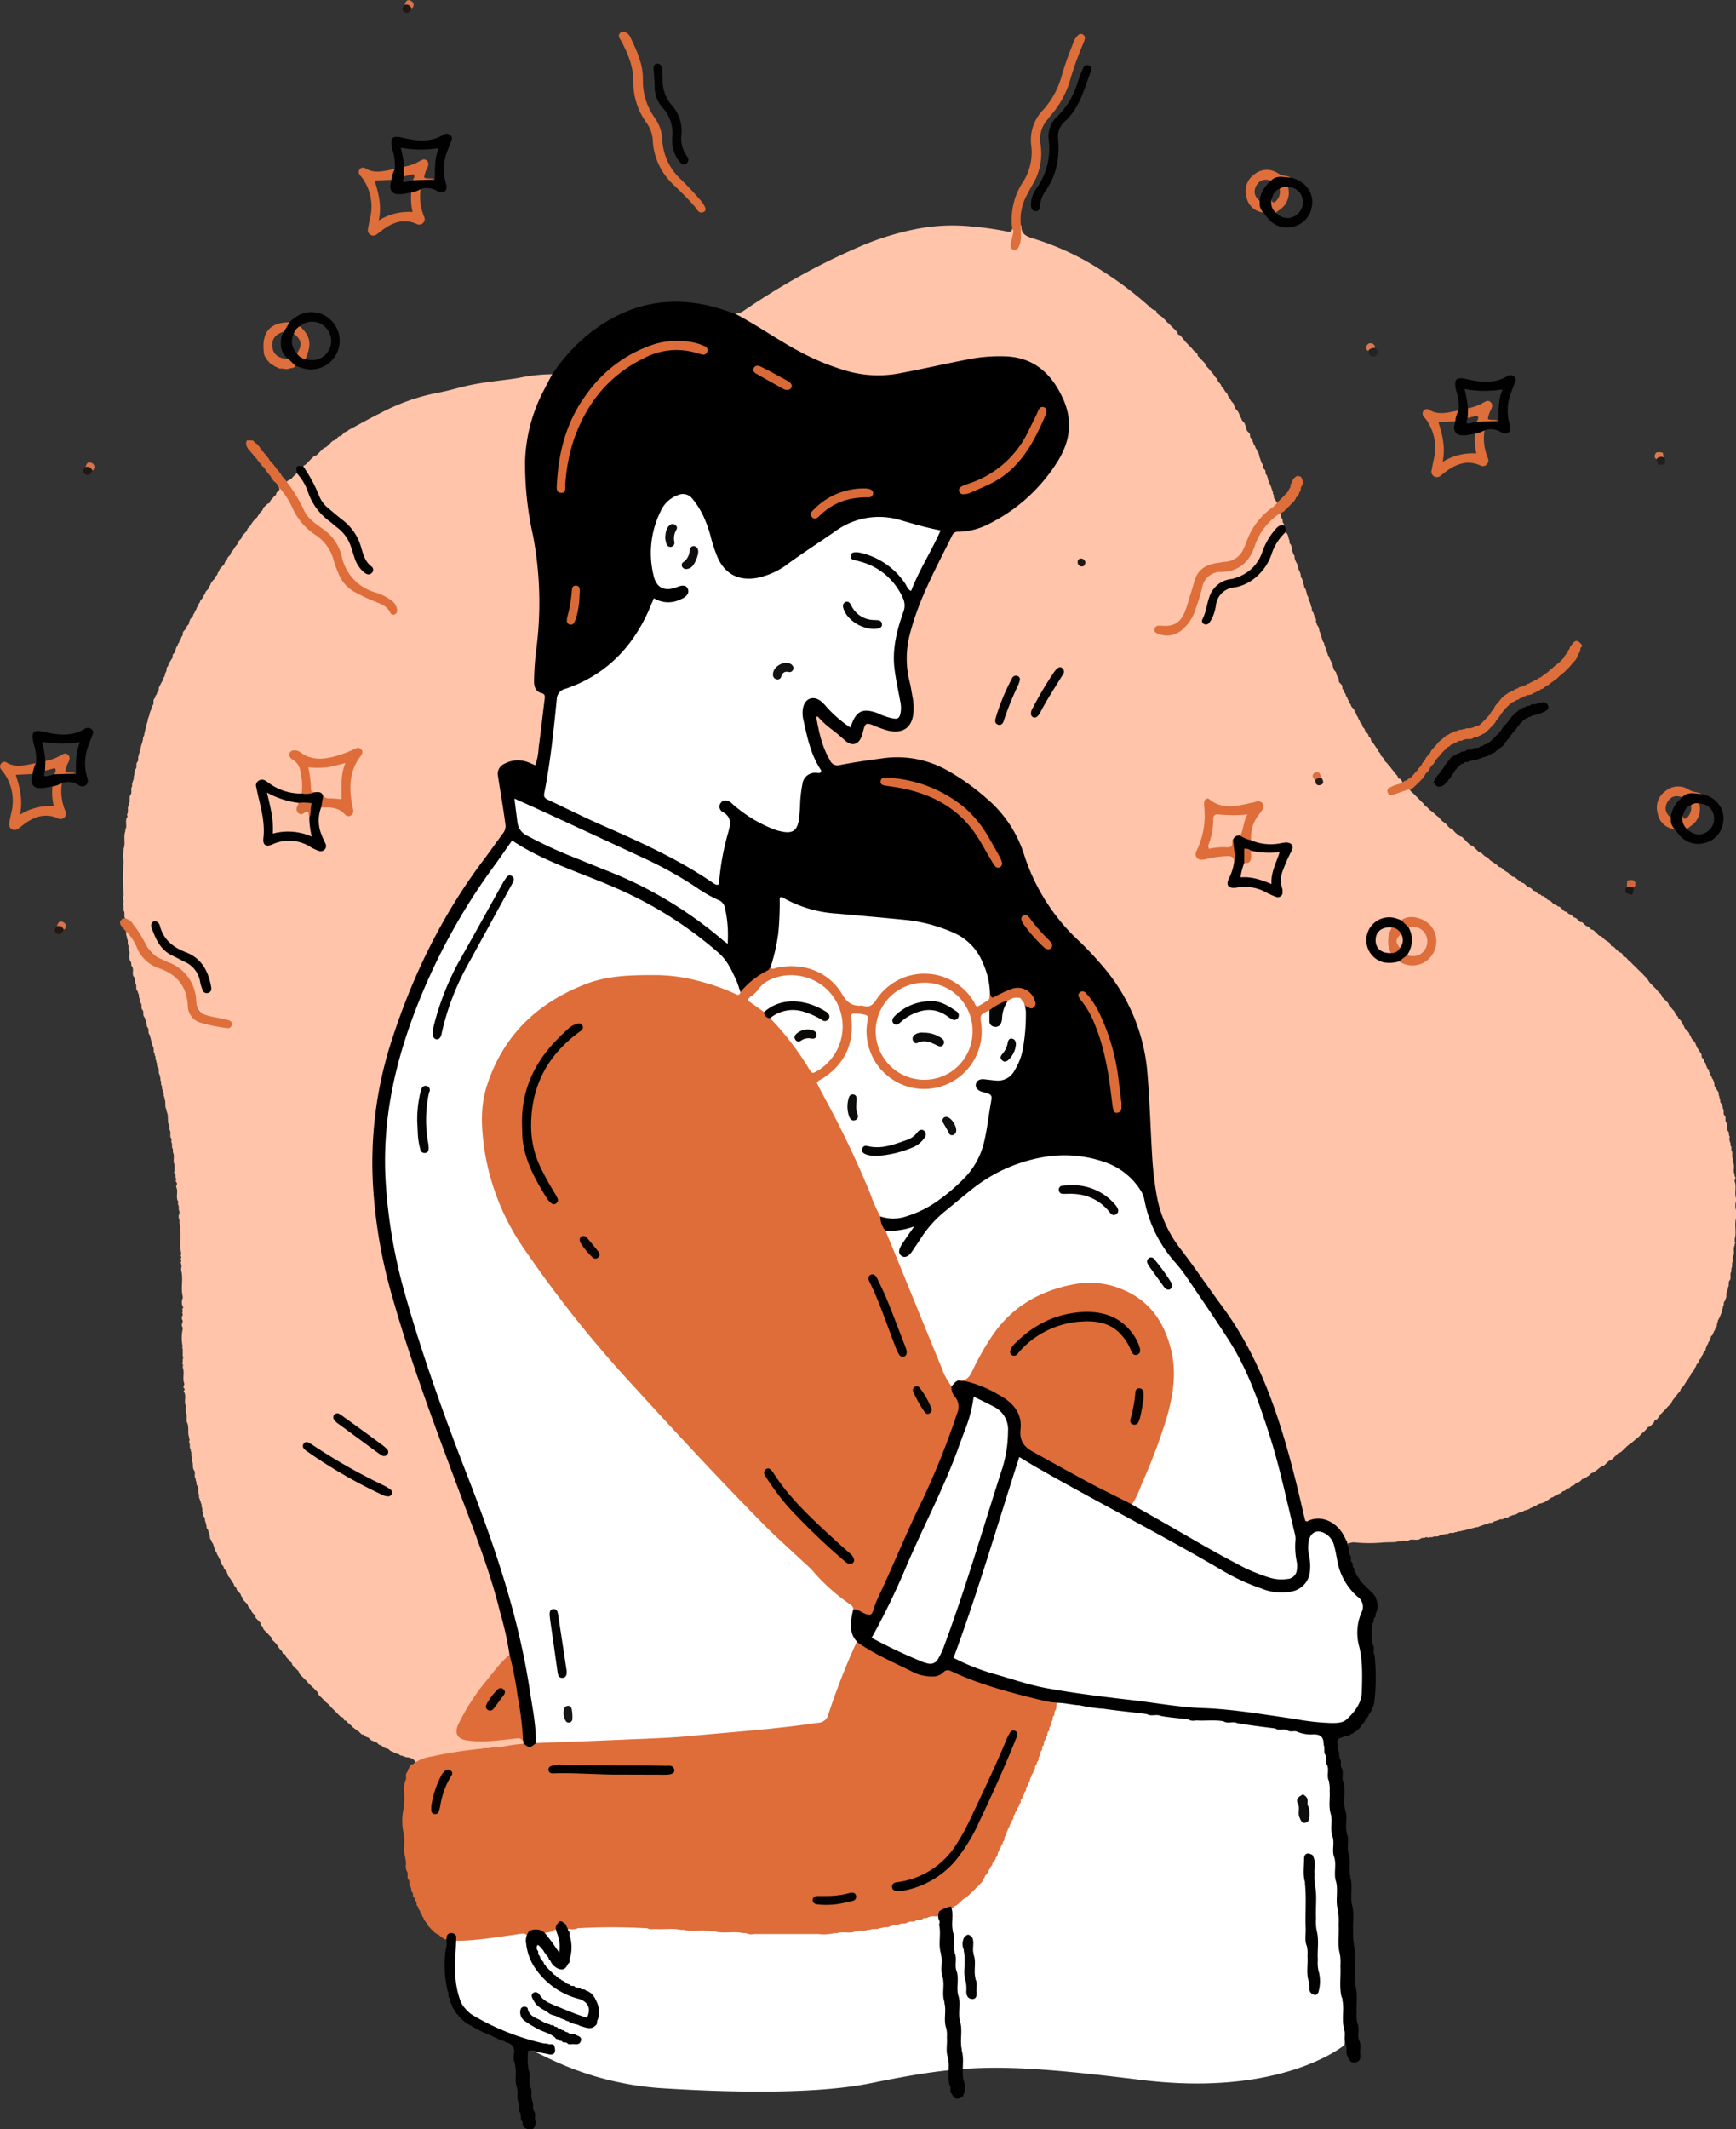 <svg xmlns="http://www.w3.org/2000/svg" viewBox="0 0 411.53 504.39"><rect x="0" y="0" width="411.53" height="504.39" fill="#333333" stroke="none"/><defs><style>.cls-1{fill:#fff;}.cls-2{fill:#ffc4a9;}.cls-3{fill:#de6d39;}.cls-4{fill:#010101;}.cls-5{fill:#de6e3a;}.cls-6{fill:#020202;}.cls-7{fill:#030202;}.cls-8{fill:#050404;}.cls-9{fill:#060505;}.cls-10{fill:#0f0e0e;}.cls-11{fill:#da784f;}.cls-12{fill:#030303;}.cls-13{fill:#221713;}.cls-14{fill:#d8734b;}.cls-15{fill:#020101;}.cls-16{fill:#de6d3a;}.cls-17{fill:#020201;}.cls-18{fill:#de6e3b;}.cls-19{fill:#060404;}.cls-20{fill:#060504;}.cls-21{fill:#dc7040;}.cls-22{fill:#281b17;}.cls-23{fill:#1f1914;}.cls-24{fill:#040302;}.cls-25{fill:#050403;}.cls-26{fill:#dd6c39;}.cls-27{fill:#dc6c39;}.cls-28{fill:#dc6c38;}.cls-29{fill:#da6b38;}.cls-30{fill:#d76a37;}.cls-31{fill:#d76937;}.cls-32{fill:#d86a38;}.cls-33{fill:#010100;}.cls-34{fill:#040201;}.cls-35{fill:#070302;}.cls-36{fill:#de6f3c;}.cls-37{fill:#1a1717;}.cls-38{fill:#d1683c;}.cls-39{fill:#222322;}.cls-40{fill:#231e1d;}.cls-41{fill:#d97952;}.cls-42{fill:#dc6f3d;}.cls-43{fill:#fec3a8;}.cls-44{fill:#fdc3a8;}.cls-45{fill:#d96e3b;}.cls-46{fill:#fcc1a6;}.cls-47{fill:#fbc1a6;}.cls-48{fill:#db6e3c;}.cls-49{fill:#f6b698;}.cls-50{fill:#0a0402;}.cls-51{fill:#d56e3c;}.cls-52{fill:#030101;}.cls-53{fill:#0a0503;}.cls-54{fill:#0c0503;}.cls-55{fill:#050505;}.cls-56{fill:#181515;}.cls-57{fill:#080707;}.cls-58{fill:#141212;}.cls-59{fill:#0f0d0d;}.cls-60{fill:#0e0e0e;}.cls-61{fill:#070707;}.cls-62{fill:#020100;}.cls-63{fill:#090402;}.cls-64{fill:#0e0c0c;}.cls-65{fill:#0a0808;}.cls-66{fill:#111010;}.cls-67{fill:#0d0b0b;}.cls-68{fill:#0d0909;}</style></defs><title>Asset 4</title><g id="Layer_2" data-name="Layer 2"><g id="Layer_1-2" data-name="Layer 1"><path class="cls-1" d="M110.2,452.84l45.55-3,55.7-18.06,35.76-37.64,63.23,3.39s13.55,41.4,8.28,86.94c0,0-14.68,12.42-48.18,8.28s-41.78-3.76-64,.75c-13.79,2.81-35.27,2.13-49.58,1.21a72.16,72.16,0,0,1-26.49-6.89c-2.38-1.14-4.85-2.3-7.11-3.35C110.52,478.52,100.28,470.62,110.2,452.84Z"/><path class="cls-2" d="M174.2,74.31a3.5,3.5,0,0,0,2.1-.69c3.95-2.69,8-5.23,12.16-7.58a156.32,156.32,0,0,1,14.83-7.39,65.33,65.33,0,0,1,13.22-4.25,44.65,44.65,0,0,1,13.8-.75,75.58,75.58,0,0,1,8.48,1.21c.7.16,1,0,1.18-.7,1.06.23.62,1,.58,1.64a6.32,6.32,0,0,0-.11,2.6c1-.63.92-1.52,1-2.35s-.26-1.93.56-2.7c0,0,.13.11.12.16-.13,2,1.34,2.54,2.82,3a63.54,63.54,0,0,1,16.24,7.6,85.66,85.66,0,0,1,11.1,8.35c.51.44.92,1,1.68,1.09v0c.27.19.16.59.45.77l0,0c.33.38.83.52,1.17.88v0a1.53,1.53,0,0,1,.42.42h0a1.36,1.36,0,0,1,.42.47l.36.35a1.71,1.71,0,0,1,.47.42h0a1.91,1.91,0,0,1,.42.43l0,0a1.91,1.91,0,0,1,.43.42h0a2.44,2.44,0,0,1,.43.42l0,0a2.44,2.44,0,0,1,.42.43h0c.26.18.15.58.43.75a.81.81,0,0,0,.34.08c.48.5.87,1.07,1.32,1.6v0a3.59,3.59,0,0,0,.39.39l0,0a3.78,3.78,0,0,0,.39.41h0c.13.15.28.28.4.43h0a4.16,4.16,0,0,1,.42.42h0a3.16,3.16,0,0,0,.83.84h0a1.51,1.51,0,0,1,.41.46.83.83,0,0,0,.05.35,4.83,4.83,0,0,0,.38.4h0a5.25,5.25,0,0,0,.4.42h0a3.24,3.24,0,0,1,.4.43h0a1.91,1.91,0,0,1,.42.43l0,0c.28.19.18.6.46.78v0a5.14,5.14,0,0,0,.38.42h0a2.62,2.62,0,0,1,.4.48l.34.36a5.93,5.93,0,0,1,.89,1.23h0a3.42,3.42,0,0,1,.42.43l0,0c.27.21.19.6.43.82h0a3.24,3.24,0,0,1,.4.43h0c.27.2.19.59.44.8h0A2,2,0,0,1,290,92l.44.75a5.22,5.22,0,0,1,.39.43v0c.26.22.19.6.42.84h0c.33.37.53.84.83,1.24h0a1.6,1.6,0,0,1,.4.49.8.8,0,0,0,.07.34c.2.21.09.59.38.75l0,0a2.86,2.86,0,0,0,.35.43h0c.46.46.53,1.11.83,1.65h0c.25.21.16.6.44.79v0c.11.16.26.29.37.44h0c.27.21.19.61.42.85a1.2,1.2,0,0,0,0,.38c.22.22.13.6.4.8h0c.12.15.27.28.39.44l0,0c.41.3,0,.9.45,1.2l0,0c.11.16.25.3.37.47a.73.73,0,0,0,0,.36c.25.22.16.6.4.83h0c.26.22.19.6.42.84v0c.26.22.19.6.41.84h0c.28.23.22.62.41.88a.83.83,0,0,0,0,.35c.23.24.16.62.37.88a.77.77,0,0,0,.07.36,5.37,5.37,0,0,1,.35.45l.06.78a3.42,3.42,0,0,0,.36.4h0c.37.33,0,.9.41,1.23h0c.25.24.18.62.39.87a1.14,1.14,0,0,0,0,.37c.22.23.14.6.37.83v0c.36.67.51,1.42.81,2.12a.65.65,0,0,0,0,.34c.37.32,0,.9.42,1.21v0c.16.37.53.64.53,1.08a2.75,2.75,0,0,1-1.27,1.55,16.72,16.72,0,0,0-5.71,7.85c-1,3-3,4.92-6.23,5.09-3.81.2-5.79,2.31-6.6,5.86a42.64,42.64,0,0,1-1.36,4.52c-1.25,3.56-2.74,4.64-6.47,4.7a.48.48,0,0,0-.5.26c1.62,1.17,3.18,1.11,4.91-.22a10.31,10.31,0,0,0,3.31-4.84c.63-1.74,1.06-3.54,1.63-5.3a4.85,4.85,0,0,1,4.61-3.73c4.18-.21,6.57-2.45,8-6.25,1-2.69,2.38-5.25,5-6.85a2.23,2.23,0,0,1,1.3-.54c.56.31.08,1,.5,1.35h0c.38.34.05.91.41,1.25h0a.39.39,0,0,1,.13.35q0,.18-.09.18c-2.53,1.47-3.75,3.95-4.72,6.51a10,10,0,0,1-7.53,6.57c-3.12.7-4.94,2.47-5.42,5.62-.19,1.2-.86,2.29-.91,3.78,1.31-.56,1.33-1.65,1.6-2.54.41-1.3.56-2.68,1.47-3.79a5.64,5.64,0,0,1,3.5-2c4.05-.75,6.6-3.29,8.27-6.93,1-2.14,1.66-4.52,3.88-5.86.39,0,.48.31.65.55h0c.27.24.21.62.4.9a.93.93,0,0,0,0,.33c.37.33,0,.91.41,1.24h0c.25.23.18.61.42.85l0,.81c.2.23.14.59.36.82h0c.38.34.05.91.41,1.26a1.1,1.1,0,0,0,.08.4c.5.59.45,1.38.74,2v0c.26.24.2.62.4.89l.07.76c.54.59.46,1.4.77,2.07a.91.91,0,0,0,.06.4c.52.58.46,1.39.76,2.05h0c.39.33.05.91.42,1.24h0c.25.23.18.62.4.86a1.14,1.14,0,0,0,0,.37c.37.34,0,.91.4,1.25h0c.25.23.19.61.4.87a1.1,1.1,0,0,0,0,.36,2,2,0,0,1,.38.48l0,.75c.23.24.15.61.38.84v0c.27.24.21.63.4.9a.88.88,0,0,0,0,.33c.24.24.16.62.39.87a.88.88,0,0,0,0,.36c.25.24.17.62.38.88a1.49,1.49,0,0,0,.05.36,2.67,2.67,0,0,1,.36.47,1,1,0,0,0,0,.35c.25.23.16.61.39.85a1.31,1.31,0,0,0,.05.39c.21.24.13.61.36.84a1.1,1.1,0,0,0,.08.4c.1.14.22.28.34.42a.88.88,0,0,0,.05.39,7.54,7.54,0,0,1,.76,1.69.74.74,0,0,0,.05.36c.21.22.11.6.39.79v0c.12.16.26.3.37.47a.88.88,0,0,0,0,.36c.25.22.17.6.4.84v0c.4.31,0,.9.44,1.21v0c.12.15.27.28.39.43v0c.4.32,0,.9.44,1.21v0c.21.23.13.6.4.8v0c.21.24.15.6.38.84h0c.25.21.17.6.42.81h0c.23.24.16.61.4.84h0c.25.21.17.6.43.81h0c.13.15.28.28.4.44l0,0c.27.22.2.6.41.84h0c.28.21.21.59.42.84v0c.28.2.2.6.45.81h0c.23.22.16.61.41.82h0a2.05,2.05,0,0,1,.39.49.65.65,0,0,0,0,.34c.13.14.25.28.37.43v0c.27.2.19.6.44.81h0c.13.15.28.28.4.44l0,0c.27.22.2.6.42.84h0a1.55,1.55,0,0,1,.41.47,1,1,0,0,0,0,.34l.38.43h0a11.73,11.73,0,0,1,.84,1.24h0a1.46,1.46,0,0,1,.41.48.78.78,0,0,0,.05.34,4.89,4.89,0,0,0,.39.4h0c.23.22.14.6.42.8v0a5.14,5.14,0,0,0,.38.42h0a2.38,2.38,0,0,1,.4.49.58.58,0,0,0,.07.34,4.17,4.17,0,0,1,.77.8h0a5.18,5.18,0,0,0,.4.41h0c.35.59.86,1.06,1.22,1.65h0l.42.42h0c.25.2.14.59.42.77a.93.93,0,0,0,.33.07,1.85,1.85,0,0,1,.6.95c-.65,1.26-2.38.88-3.26,2.17,1.78.36,3.09-.94,4.63-.84.34.08.4.39.55.63l.38.37a2,2,0,0,1,.46.42h0a1.72,1.72,0,0,1,.42.43v0a2.44,2.44,0,0,1,.43.42v0a2.85,2.85,0,0,1,.42.43h0a2.44,2.44,0,0,1,.43.42h0a3.25,3.25,0,0,1,.42.41h0a2.74,2.74,0,0,0,.82.84h0a2.78,2.78,0,0,1,.42.42h0a4.17,4.17,0,0,1,.43.41h0c.76.46,1.32,1.17,2.05,1.66h0a8.76,8.76,0,0,0,.82.9l.42.32a2.44,2.44,0,0,1,.84.82h0c.14.13.27.27.42.4h0c.2.26.6.18.8.45l0,0a4.26,4.26,0,0,0,1.26,1.24h0l.42.36a.66.66,0,0,0,.34.06,1.38,1.38,0,0,1,.48.42l0,0a1.76,1.76,0,0,1,.43.43v0a2.14,2.14,0,0,1,.42.43h0a1.86,1.86,0,0,1,.42.42v0l.43.37a1,1,0,0,0,.35.05,1.54,1.54,0,0,1,.46.42h0a2.72,2.72,0,0,1,.43.4h0c.14.13.27.27.42.4h0a1.85,1.85,0,0,0,.38.36.92.92,0,0,0,.36.07,1.71,1.71,0,0,1,.47.42h0a3.31,3.31,0,0,1,.44.4h0c.21.25.61.16.81.44l0,0a3.12,3.12,0,0,0,.85.81h0c.38.31.85.51,1.23.84h0c.16.12.29.27.44.39h0c.21.26.61.17.8.44h0a3.24,3.24,0,0,1,.43.4h0c.39.31.85.51,1.23.83h0l.43.4h0a2.57,2.57,0,0,0,.39.35l.41.07c.59.36,1.08.86,1.66,1.24h0c.22.24.62.16.82.44l0,0a1.91,1.91,0,0,1,.43.42h0l.42.35a.89.89,0,0,0,.39.06,2.51,2.51,0,0,1,.85.77,1.07,1.07,0,0,0,.35.06,2.27,2.27,0,0,1,.48.4h0a1.8,1.8,0,0,0,.4.33l.41.08.42.38a.83.83,0,0,0,.35,0,1.68,1.68,0,0,1,.47.41h0c.15.12.29.27.43.4h0c.21.25.61.17.81.44h0a2,2,0,0,1,.42.41h0a4.87,4.87,0,0,0,.42.35,1.23,1.23,0,0,0,.39.06l.43.37a1.07,1.07,0,0,0,.35.06,1.68,1.68,0,0,1,.48.4h0c.14.13.28.26.43.38l0,0a1.33,1.33,0,0,0,.36.35,1.23,1.23,0,0,0,.38.08,4.14,4.14,0,0,1,.46.39h0c.2.26.6.17.8.45l0,0c.16.11.29.26.44.37l0,0c.18.27.59.18.78.45l0,0a2.85,2.85,0,0,1,.44.41h0l.41.38a.7.7,0,0,0,.35,0,2.22,2.22,0,0,1,.48.39h0a2.46,2.46,0,0,0,.41.38l0,0c.19.28.59.18.79.44h0a5.4,5.4,0,0,1,.42.41h0c.22.25.61.17.82.44v0a4.16,4.16,0,0,1,.42.42h0l.43.4h0a2.34,2.34,0,0,0,.4.37.8.8,0,0,0,.34.07,1.46,1.46,0,0,1,.48.41h0a4,4,0,0,1,.43.4h0c.38.32.86.5,1.22.85l0,0c.27.17.16.57.44.74a1,1,0,0,0,.38.07l.45.39h0a3.87,3.87,0,0,0,.4.41h0a5.18,5.18,0,0,0,.41.4h0c.2.27.6.18.8.45l0,0c.27.18.16.58.44.76a.75.75,0,0,0,.33.07,1.49,1.49,0,0,1,.48.42h0a3.89,3.89,0,0,0,.84.83v0a2.44,2.44,0,0,1,.42.43v0c.15.13.29.27.43.41h0a5.55,5.55,0,0,1,.42.42h0a4.16,4.16,0,0,1,.42.42h0a4.16,4.16,0,0,1,.42.42h0a1.93,1.93,0,0,1,.82.83h0a2.09,2.09,0,0,1,.42.42h0a1.91,1.91,0,0,1,.42.43h0c.36.34.51.84.87,1.18v0a2.87,2.87,0,0,0,.39.39v0a5.25,5.25,0,0,0,.4.42h0l.42.42h0a5.51,5.51,0,0,1,.41.43h0a3.68,3.68,0,0,0,.82.85v0c.27.2.19.59.43.82h0q.21.19.42.42h0a3.32,3.32,0,0,1,.41.43h0a1.91,1.91,0,0,1,.43.42h0c.27.2.19.59.44.81h0a5.6,5.6,0,0,1,.41.43l0,0a6.48,6.48,0,0,0,.82.91.69.69,0,0,0,0,.32,3.53,3.53,0,0,0,.79.89,1,1,0,0,0,.06.34,2.53,2.53,0,0,1,.75.85v0c.28.21.2.6.44.83h0c.26.2.16.6.44.78l0,0a2.46,2.46,0,0,0,.38.41h0c.12.15.27.28.38.44h0c.27.2.19.6.44.81h0c.24.22.15.6.42.81h0c.12.15.27.28.39.44l0,0c.49.44.53,1.11.85,1.63h0c.29.41.54.84.8,1.26v0c.42.31.05.91.45,1.22h0a3.47,3.47,0,0,1,.39.47,1.1,1.1,0,0,0,0,.36,2.45,2.45,0,0,1,.38.47.87.87,0,0,0,.05.36c.21.22.11.59.39.77l0,0c.11.17.25.31.36.48a.69.69,0,0,0,0,.35c.23.23.15.61.39.84h0c.26.21.19.6.42.83h0c.26.24.21.62.39.9l.07.74.77,1.26v0c.4.34.08.92.41,1.28a1,1,0,0,0,0,.35c.37.34,0,.91.4,1.25h0c.27.23.2.62.4.88a1,1,0,0,0,0,.34c.44.48-.05,1.18.41,1.65h0c.44.47,0,1.17.4,1.65h0c.5.61-.08,1.45.41,2.06h0c.38.35.06.92.41,1.28a.69.69,0,0,0,0,.32.28.28,0,0,0-.12.34q0,.15.12.15a1,1,0,0,0,0,.38c.36.34,0,.91.4,1.25v.8c.46.65-.06,1.47.38,2.11a.76.76,0,0,0,0,.3.33.33,0,0,0,0,.46h0c.53.92-.12,2,.4,2.91a1.15,1.15,0,0,0,0,.37.57.57,0,0,1,0,.83l0,.42c.5,1.34-.16,2.8.37,4.14a.86.86,0,0,0,0,.32,3.89,3.89,0,0,0,0,2.52l0,1.59c-.54,1.62.13,3.33-.36,5l0,.84a.26.26,0,0,1,.09.27c0,.09-.07.14-.1.14a.88.88,0,0,0,0,.36c-.5.78.11,1.74-.4,2.51a1.78,1.78,0,0,0,0,.4.29.29,0,0,0-.1.3q0,.15.09.15a1.29,1.29,0,0,0,0,.34c-.42.5,0,1.18-.38,1.68l0,.79c-.48.63.09,1.47-.41,2.09h0c-.44.48,0,1.16-.39,1.65a.89.89,0,0,0,0,.36c-.21.25-.15.61-.34.86l-.08,1.17c-.19.27-.14.65-.39.9h0c-.37.33,0,.89-.39,1.24a1.14,1.14,0,0,0,0,.37c-.35.35,0,.93-.42,1.27v0a8.45,8.45,0,0,1-.75,1.65.89.89,0,0,0-.06.39c-.36.35,0,.92-.41,1.27h0c-.24.22-.17.6-.41.83h0c-.27.4-.26,1-.76,1.24a.94.94,0,0,0-.07.37c-.22.25-.15.63-.4.86h0c-.24.22-.17.6-.41.82h0c-.24.22-.16.59-.38.82a1,1,0,0,0,0,.35,2,2,0,0,1-.41.47h0c-.24.23-.17.61-.42.84h0c-.24.22-.17.61-.43.82h0l-.37.42a.83.83,0,0,0-.05.35,3.41,3.41,0,0,1-.37.48v0c-.27.2-.18.59-.42.8h0c-.25.21-.17.61-.44.81v0a2.14,2.14,0,0,1-.41.44h0c-.23.23-.16.61-.42.83h0c-.3.4-.51.86-.83,1.24h0c-.29.4-.51.86-.83,1.24h0c-.12.15-.27.28-.39.43h0c-.26.2-.17.6-.45.8l0,0a5.34,5.34,0,0,1-.39.44h0c-.39.57-.87,1.07-1.25,1.64h0c-.24.22-.16.62-.44.82l0,0a5.76,5.76,0,0,0-.87.84l-.36.37a2.25,2.25,0,0,1-.41.46h0c-.13.14-.28.27-.4.42h0a3.78,3.78,0,0,0-.4.4h0c-.34.36-.49.88-.9,1.2a.73.73,0,0,0-.33.08c-.28.17-.17.57-.44.75l0,0a2.19,2.19,0,0,1-.43.43v0a1.27,1.27,0,0,1-.47.42.8.8,0,0,0-.34.07,7.59,7.59,0,0,1-1.59,1.61l0,0a4.84,4.84,0,0,1-1.24,1.19h0c-.14.14-.29.27-.44.4l-.41.32c-.29.43-.83.55-1.17.93l0,0a2,2,0,0,0-.4.37h0c-.15.12-.28.27-.44.39h0a2.85,2.85,0,0,1-.43.42h0a1.59,1.59,0,0,1-.48.41.84.84,0,0,0-.35.07,3.42,3.42,0,0,0-.4.36h0a3.32,3.32,0,0,1-.43.41h0a2.09,2.09,0,0,1-.42.42h0a1.68,1.68,0,0,1-.43.41h0c-.2.28-.6.19-.81.45h0a5.39,5.39,0,0,1-.43.39h0a1.91,1.91,0,0,1-.43.42l0,0c-.2.28-.6.2-.82.44h0c-.58.37-1.07.87-1.65,1.23h0c-.21.24-.6.16-.8.43h0c-.15.12-.28.27-.43.39h0c-.39.31-.84.53-1.26.82a.72.72,0,0,0-.38.07,2.7,2.7,0,0,1-.86.75,1.34,1.34,0,0,0-.39.07c-.14.11-.28.22-.41.34h0a1.72,1.72,0,0,1-.49.4.78.78,0,0,0-.34.05l-.42.37h0c-.21.26-.6.18-.81.43h0a2.05,2.05,0,0,1-.49.39.66.66,0,0,0-.34.06,5,5,0,0,0-.42.37v0c-.21.26-.6.19-.82.43h0c-.22.25-.6.19-.84.41h0c-.21.27-.6.19-.82.43h0a14.91,14.91,0,0,1-1.26.8h0c-.23.29-.62.22-.88.42a2.09,2.09,0,0,0-1.17.45c-.22.24-.6.14-.8.4h0c-.24.22-.61.16-.84.39h0c-.21.26-.61.18-.83.42l-.41,0a2.36,2.36,0,0,1-.48.35h-.16l-.17,0c-.23.24-.61.15-.83.39h0c-.24.25-.62.2-.89.39h-.17l-.17,0c-.22.25-.61.16-.84.4h0c-.32.38-.9,0-1.23.42h0c-.34.37-.91,0-1.24.41l-.43.07c-.25.16-.59.11-.81.34h0c-.34.38-.91,0-1.26.41a1.34,1.34,0,0,0-.4.06c-.68.26-1.4.45-2.06.77h-.2l-.19,0c-.95.31-1.95.46-2.89.8a1.07,1.07,0,0,0-.4,0c-.37.31-.91,0-1.27.36h-.19l-.18,0c-.47.42-1.17-.06-1.64.4l-.85.08c-.37.23-.87,0-1.21.32h0c-.49.46-1.2,0-1.69.41h-.77a.25.25,0,0,1-.41,0l-.42,0c-.36.3-.9,0-1.24.36h0c-.9.57-2-.13-2.88.43h0a.56.56,0,0,1-.81,0h-.43c-.51.37-1.18,0-1.68.36l-2.85.07a34.78,34.78,0,0,1-6.92,0h-.48a12.7,12.7,0,0,0-1.82.44c-.64-.26-.77-.92-1.12-1.41-1.72-2.38-3.83-3.95-7-3.09-1.59.43-2.11-.5-2.4-1.74-.86-3.81-1.77-7.6-2.76-11.37-2.47-9.42-5.41-18.67-10-27.32A120.9,120.9,0,0,0,282.11,300a41.58,41.58,0,0,1-9.53-25.62c-.33-8-.39-16-1.63-23.9A42.9,42.9,0,0,0,259,227c-3.41-3.55-6.92-7-10-10.87a33.32,33.32,0,0,1-5.82-11c-3.49-11.54-11.51-18.83-22.14-23.6a20.54,20.54,0,0,0-11.27-1.42c-3.39.45-6.78.91-10.14,1.56a3.05,3.05,0,0,1-3.66-1.83,30.38,30.38,0,0,1-2.83-8.33c-.14-.67-.28-1.5.41-1.87s1.27.31,1.74.78a51.24,51.24,0,0,0,5.21,4.32c1.59,1.18,2.55.86,3.32-1,1.25-3,1.5-3.09,4.55-2l.39.14c5.29,1.88,7.56.15,7.14-5.48a23.78,23.78,0,0,0-.81-4.44c-1.43-5.3-.66-10.44,1-15.53,2.27-6.78,5.69-13,8.87-19.39a2.61,2.61,0,0,1,2.2-1.59c7.56-.75,13.1-5.2,18.22-10.23a30.51,30.51,0,0,0,5.6-7.82,15.28,15.28,0,0,0-2-16.88c-3.46-4.32-7.85-5.8-13.19-5.58-6.83.27-13.37,2.12-20,3.53-8.81,1.88-17,.27-24.8-3.77-5.54-2.85-10.72-6.32-16.11-9.44C174.63,75.11,174.12,74.94,174.2,74.31Z"/><path class="cls-2" d="M82.68,101.84c2.44-1.3,4.86-2.68,7.35-3.9a48.66,48.66,0,0,1,13.36-4.82c2.47-.42,4.88-1.17,7.33-1.73,4-.91,8.06-1.2,12.08-1.83a40,40,0,0,1,8.1-.9,2.94,2.94,0,0,1-.63,2.5c-5.17,8.81-6.05,18.29-4.58,28.18.79,5.28,1.91,10.51,2.45,15.82a79.94,79.94,0,0,1,0,13.31c-.26,4-.89,8-1,12.05a3.17,3.17,0,0,0,1.29,3.06,2.75,2.75,0,0,1,1.11,2.89c-.47,4.28-.85,8.57-1.61,12.82-.43,2.34-.73,2.53-3,1.85a7.52,7.52,0,0,0-3-.27c-2.66.29-3.39,1.27-3.13,3.92.3,3.07.94,6.09,1.4,9.13a6,6,0,0,1-1.23,4.76c-4.55,6.25-9.26,12.4-13.08,19.14a140.66,140.66,0,0,0-15.66,40.85c-1.71,8.27-1.62,16.72-1,25.14,1.12,14.61,5.6,28.4,10.29,42.14,4.79,14.06,10.25,27.87,15.32,41.82a183.66,183.66,0,0,1,6.2,22.12,4,4,0,0,1,.1,2c-2.63,3.21-5.35,6.36-7.77,9.74a43.77,43.77,0,0,0-4,6.68c-1,2.14-.53,2.92,1.75,3.41,3.43.73,6.79-.13,10.18-.3,1.23-.06,2.53-.39,2.94,1.33a.71.71,0,0,1-.36.54c-3.39.9-6.91.59-10.34,1.13-4.9.78-9.9,1.08-14.5,3.23-.7.07-.71-.79-1.25-.94h0c-.22-.24-.57-.17-.81-.35l-.79-.07c-.25-.22-.63-.14-.87-.38l-.16,0h-.17a2.13,2.13,0,0,1-.49-.36.8.8,0,0,0-.34-.05c-.27-.2-.66-.14-.89-.41h0c-.24-.22-.62-.16-.84-.41h0c-.14-.13-.27-.25-.42-.37a1.2,1.2,0,0,0-.38-.05c-.24-.23-.63-.15-.85-.43l0,0-.43-.37a1.06,1.06,0,0,0-.35-.05,2.56,2.56,0,0,1-.48-.39h0a1.55,1.55,0,0,0-.39-.33l-.42-.08c-.22-.25-.62-.16-.82-.44l0,0a4.28,4.28,0,0,1-.44-.4h0c-.21-.25-.6-.17-.81-.43h0l-.42-.38a.65.65,0,0,0-.34,0,1.9,1.9,0,0,1-.48-.41h0a4.16,4.16,0,0,1-.42-.42h0a11.68,11.68,0,0,1-1.23-.85v0a1.68,1.68,0,0,1-.42-.42h0a5.34,5.34,0,0,1-.44-.39h0a3.42,3.42,0,0,1-.82-.79.59.59,0,0,0-.32-.06c-.33-.15-.23-.57-.5-.76a.66.66,0,0,0-.34-.06,1.53,1.53,0,0,1-.47-.41h0a1.91,1.91,0,0,1-.42-.43v0a2.09,2.09,0,0,1-.42-.42h0a2.44,2.44,0,0,1-.43-.42h0a4.16,4.16,0,0,1-.42-.42h0a3.33,3.33,0,0,1-.42-.42h0a3.53,3.53,0,0,0-.84-.84l0,0a2.85,2.85,0,0,1-.43-.42h0a2.38,2.38,0,0,1-.41-.43h0a1.86,1.86,0,0,1-.42-.42h0a1.68,1.68,0,0,1-.42-.42h0a1.26,1.26,0,0,1-.41-.48.8.8,0,0,0-.07-.34,2.67,2.67,0,0,0-.37-.38h0a5.18,5.18,0,0,0-.4-.41h0a2.16,2.16,0,0,0-.41-.39l0,0a2.11,2.11,0,0,0-.39-.4h0a3.66,3.66,0,0,1-.81-.81v0c-.12-.15-.27-.28-.38-.43h0a2.85,2.85,0,0,1-.43-.42h0a2.14,2.14,0,0,1-.42-.43v0a2.14,2.14,0,0,1-.42-.43v0a1.71,1.71,0,0,1-.42-.47.76.76,0,0,0-.06-.36,4.48,4.48,0,0,0-.36-.4h0l-.42-.41h0a5.44,5.44,0,0,1-.41-.42h0a2.09,2.09,0,0,1-.4-.48.67.67,0,0,0-.07-.34,3.53,3.53,0,0,1-.77-.82h0l-.42-.42h0c-.25-.2-.14-.59-.42-.77a.75.75,0,0,0-.33-.07c-.32-.17-.24-.59-.49-.81h0a5.66,5.66,0,0,1-.42-.43h0c-.33-.37-.51-.85-.85-1.21h0c-.12-.15-.27-.28-.39-.43h0a3.42,3.42,0,0,1-.43-.42h0c-.25-.2-.16-.6-.44-.78l0,0a2,2,0,0,0-.38-.39l0,0c-.12-.15-.25-.29-.38-.43h0a2.85,2.85,0,0,1-.42-.43h0a1.86,1.86,0,0,1-.42-.42h0c-.27-.21-.2-.6-.43-.82h0a1.76,1.76,0,0,1-.41-.49.8.8,0,0,0,0-.34c-.12-.14-.25-.27-.38-.4h0l-.41-.42h0a3.07,3.07,0,0,1-.41-.47.85.85,0,0,0,0-.36,2.34,2.34,0,0,0-.38-.39h0c-.12-.15-.26-.28-.38-.43h0c-.26-.21-.18-.6-.43-.82h0a5.48,5.48,0,0,1-.4-.44v0c-.26-.2-.17-.6-.44-.8h0c-.12-.15-.26-.28-.39-.42h0a3.24,3.24,0,0,1-.4-.43h0c-.27-.21-.19-.59-.43-.82h0c-.25-.21-.17-.6-.43-.8v0c-.12-.15-.27-.28-.39-.43h0a1.56,1.56,0,0,1-.4-.48.79.79,0,0,0-.06-.34l-.37-.42h0c-.26-.21-.17-.6-.43-.8h0c-.28-.41-.51-.85-.8-1.25h0a1.86,1.86,0,0,1-.4-.48,1,1,0,0,0-.06-.35c-.21-.22-.1-.59-.39-.76l0,0a2,2,0,0,0-.36-.41h0c-.22-.23-.15-.6-.4-.82h0a2.22,2.22,0,0,1-.39-.48,1,1,0,0,0,0-.34c-.24-.22-.15-.61-.41-.82h0c-.23-.22-.15-.6-.41-.81h0c-.21-.24-.16-.61-.38-.84h0c-.27-.22-.19-.61-.42-.85a1.27,1.27,0,0,0-.06-.39c-.2-.24-.13-.6-.36-.82h0c-.25-.22-.18-.6-.42-.83h0c-.38-.36-.07-.92-.4-1.29a.82.82,0,0,0,0-.35c-.23-.23-.16-.61-.38-.84h0c-.4-.34-.08-.92-.42-1.28a1.1,1.1,0,0,0,0-.36c-.34-.35,0-.9-.39-1.24h0c-.38-.34-.06-.91-.41-1.27l0-.79c-.33-.36,0-.91-.37-1.27a1.14,1.14,0,0,0-.05-.37c-.22-.25-.14-.61-.37-.85l0-.79c-.46-.62.09-1.44-.4-2.06h0c-.37-.35-.07-.92-.4-1.28a.88.88,0,0,0,0-.36c-.48-.62.08-1.44-.4-2.07h0c-.44-.63-.11-1.41-.42-2.07l0-.81c-.38-.51,0-1.18-.36-1.69a.82.82,0,0,0,0-.35c-.4-.51,0-1.2-.37-1.7a.76.76,0,0,0,0-.3.31.31,0,0,0,.11-.35c0-.1-.07-.14-.12-.14a1.07,1.07,0,0,0,0-.4c-.38-1.06,0-2.21-.38-3.27h0c-.49-.78.1-1.73-.38-2.52l0-.76a.27.27,0,0,1-.1-.28c0-.09.07-.13.11-.13v-.41c-.53-1,.15-2.25-.4-3.3h0a.26.26,0,0,1-.09-.27c0-.09.05-.14.08-.14h0a.28.28,0,0,0,.1-.29q0-.15-.09-.15h0a.55.55,0,0,1,0-.81l0-.43c-.47-1.21.15-2.53-.35-3.74a.61.61,0,0,0,0-.3.37.37,0,0,0,0-.48h0c-.11-.09-.15-.18-.11-.27s.07-.13.11-.13v-.79c.24-.28,0-.58,0-.87l0-1.62a.24.24,0,0,1-.11-.27c0-.09.06-.14.09-.14V319a10.06,10.06,0,0,1,0-4.09v-.42a1.05,1.05,0,0,1,0-1.23v-.42a1,1,0,0,1,0-1.22v-.42a.26.26,0,0,1-.09-.27c0-.09.06-.13.09-.13v-.42a.23.23,0,0,1-.08-.27c0-.09.07-.13.1-.13h0a.28.28,0,0,0,.1-.29c0-.1-.07-.15-.1-.15h0a2.46,2.46,0,0,1,0-2v-.43c-.53-2,.2-4.14-.38-6.17a1.63,1.63,0,0,0,0-.38c0-.29.24-.58,0-.86a2.38,2.38,0,0,0,0-.38c-.11-.1-.14-.19-.1-.28s.07-.14.11-.14a.9.9,0,0,0,0-.4.27.27,0,0,1-.1-.28c0-.09.07-.13.1-.13v-.42a.23.23,0,0,1-.1-.26c0-.1.06-.14.09-.14v-.43c-.52-2.31.18-4.69-.38-7l0-.79a1.74,1.74,0,0,1,0-1.63V287c-.39-.5.05-1.18-.38-1.67a1,1,0,0,0,0-.35.26.26,0,0,0,.09-.29c0-.1-.07-.14-.1-.14-.54-1.06.14-2.26-.4-3.32a1.09,1.09,0,0,0,0-.36.56.56,0,0,0,0-.84h0a.28.28,0,0,1-.1-.27c0-.09,0-.14.08-.14v-.42c-.31-.36,0-.9-.36-1.25h0c-.11-.08-.15-.17-.12-.26s.07-.14.1-.14l0-1.65c-.48-.92.14-2-.38-2.9l0-.79c-.42-.48,0-1.18-.39-1.66a1.09,1.09,0,0,0,0-.36.28.28,0,0,0,.09-.3q0-.15-.09-.15h0c-.5-.62.07-1.46-.41-2.09l0-.79c-.22-.25-.16-.62-.35-.88l-.08-2c-.19-.26-.14-.61-.34-.87a.85.85,0,0,0,0-.32c-.45-.78,0-1.72-.45-2.5a1.88,1.88,0,0,0,0-.41c-.33-.36,0-.91-.37-1.27a.87.87,0,0,0,0-.36c-.39-.34,0-.92-.41-1.27l0-.79c-.32-.36,0-.91-.37-1.27a1.14,1.14,0,0,0,0-.37c-.41-.49.05-1.18-.38-1.66v0c-.38-.35-.07-.92-.4-1.29a1,1,0,0,0,0-.35c-.36-.36,0-.92-.39-1.28a1.56,1.56,0,0,0,0-.37c-.43-.48,0-1.17-.4-1.65h0c-.37-.93-.47-2-.83-2.88h0c-.46-.47,0-1.18-.43-1.65h0c-.36-.36-.07-.92-.4-1.29a.74.74,0,0,0,0-.36c-.24-.23-.16-.6-.38-.84v0c-.48-.47,0-1.18-.43-1.66v0c-.47-.47,0-1.18-.42-1.66h0c-.38-.35-.08-.92-.4-1.29l-.05-.76c-.23-.24-.16-.6-.37-.84v0c-.49-.47,0-1.19-.43-1.68a1.16,1.16,0,0,0,0-.37c-.34-.35,0-.91-.38-1.25h0c-.56-.74.11-1.71-.43-2.46h0c-.36-.33,0-.9-.41-1.24h0c-.56-.9.13-2-.42-2.89l0-.81c-.39-.49.05-1.18-.38-1.66a1.28,1.28,0,0,0,0-.39,2.4,2.4,0,0,1-.14-1.54c.66-.48,1,.08,1.35.46a6.63,6.63,0,0,1,1.37,2c1.34,3.55,4.11,5.48,7.46,6.81a7.82,7.82,0,0,1,5,6.47c.91,5.07,3.77,7,9.37,6.34a3.87,3.87,0,0,0-2.61-1.06,11.73,11.73,0,0,1-3.15-.84,3.59,3.59,0,0,1-2.3-3.13c-.24-4.77-2.75-7.83-7.12-9.54a9.65,9.65,0,0,1-5.14-4.73c-1.15-2.13-2.3-4.37-4.55-5.67-.3-.56.08-1.25-.32-1.8l0-1.18a.58.58,0,0,1,0-.81v-.43a1.11,1.11,0,0,1,0-1.21v-.44a35.4,35.4,0,0,1,0-7.35l0-.44a2.63,2.63,0,0,1,0-2l0-.82c.5-1.33-.1-2.77.39-4.11a1,1,0,0,0,0-.39c.53-.91-.12-2,.41-2.9h0a.3.3,0,0,0,.11-.3q0-.15-.09-.15a.74.74,0,0,0,0-.33c.46-.64-.08-1.46.4-2.1a.87.87,0,0,0,0-.36c.46-.64-.07-1.46.39-2.1h0c.51-.61-.06-1.42.4-2l0-.76c.2-.26.14-.62.36-.88l.05-.82c.26-.52,0-1.15.4-1.65h0c.44-.48,0-1.17.4-1.66h0c.47-.46,0-1.16.41-1.63a1.22,1.22,0,0,0,0-.38c.36-.35,0-.93.41-1.27a.78.78,0,0,0,0-.34c.2-.26.13-.64.37-.89a.69.69,0,0,0,0-.35c.33-.37,0-.93.4-1.29h0A34.8,34.8,0,0,1,35,170.8a1.1,1.1,0,0,0,0-.36c.22-.25.14-.63.38-.87a1.1,1.1,0,0,0,0-.36c.22-.25.14-.62.37-.86a.9.9,0,0,0,.05-.36c.2-.26.14-.64.39-.88h0c.45-.46-.05-1.18.43-1.64v0c.22-.24.16-.62.41-.84h0c.23-.24.18-.6.38-.84v0c.42-.31.05-.89.44-1.21h0A9.26,9.26,0,0,1,38.7,161a.73.73,0,0,0,0-.36l.33-.44.08-.43a2.9,2.9,0,0,1,.34-.81l.07-.78a5.46,5.46,0,0,1,.36-.45,1.15,1.15,0,0,0,.06-.37c.23-.45.52-.86.78-1.29v0c.41-.31,0-.89.43-1.21h0a4.72,4.72,0,0,0,.37-.41,1,1,0,0,0,0-.39c.23-.24.17-.61.39-.86h0c.26-.21.18-.59.4-.82h0c.26-.21.18-.6.42-.82h0c.24-.22.17-.6.4-.83h0c.4-.32,0-.91.45-1.22l0,0a2.43,2.43,0,0,1,.41-.44h0c.24-.23.17-.61.42-.83v0l.38-.42a1.2,1.2,0,0,0,0-.38c.22-.25.15-.63.41-.86h0a2.44,2.44,0,0,0,.35-.43l0,0c.3-.17.19-.55.41-.77h0c.27-.2.18-.59.42-.81h0c.25-.22.17-.61.43-.82h0c.23-.23.16-.62.42-.83h0c.23-.23.16-.62.43-.83l0,0c.12-.16.27-.29.38-.44v0c.27-.2.18-.59.43-.8h0c.24-.23.16-.62.43-.82h0a5.49,5.49,0,0,1,.4-.43h0c.25-.22.18-.6.42-.82h0c.25-.22.17-.61.44-.82h0a2.93,2.93,0,0,1,.74-.83,1,1,0,0,0,.08-.37,3.47,3.47,0,0,1,.4-.46h0c.24-.21.17-.6.42-.82h0c.24-.22.16-.61.44-.82h0a5.22,5.22,0,0,1,.39-.43l.42-.46c.27-.19.18-.57.4-.77h0a3.33,3.33,0,0,0,.36-.39.71.71,0,0,0,.07-.35,2.27,2.27,0,0,1,.39-.49h0a4.83,4.83,0,0,0,.38-.4.72.72,0,0,0,.06-.33,1.54,1.54,0,0,1,.39-.49h0c.3-.4.51-.86.83-1.24h0l.37-.42a.78.78,0,0,0,0-.34,1.62,1.62,0,0,1,.42-.48v0a1.87,1.87,0,0,1,.41-.43h0c.23-.23.15-.62.42-.83h0a2.78,2.78,0,0,1,.41-.43v0c.13-.16.27-.29.4-.43h0c.26-.21.17-.6.44-.81v0a2.78,2.78,0,0,1,.41-.43h0c.31-.4.51-.87.85-1.24l0,0a2.44,2.44,0,0,1,.42-.43h0a3.25,3.25,0,0,1,.41-.42h0c.3-.39.5-.86.84-1.23l0,0a2.15,2.15,0,0,1,.42-.43h0c.23-.23.16-.62.44-.83l0,0a8.64,8.64,0,0,0,.88-.83.74.74,0,0,0,.33-.09c.29-.17.18-.56.42-.75h0c.14-.14.28-.27.41-.42h0a3.58,3.58,0,0,1,.79-.81.85.85,0,0,0,.05-.35,1.71,1.71,0,0,1,.42-.47h0c.13-.14.26-.29.39-.42l-.11-.47.28-.09c1.71.77,2.34,2.45,3.06,3.94A17.5,17.5,0,0,0,75,126.27a11.21,11.21,0,0,1,4.64,6.54c1,4.53,4,7.31,8.31,8.79a12.91,12.91,0,0,1,5.33,3.29,2.15,2.15,0,0,0-1.06-2.39,14.24,14.24,0,0,0-4-1.95c-3.43-1.33-6.12-3.43-7-7.14a15.26,15.26,0,0,0-6.75-9.16,7.88,7.88,0,0,1-3.06-3.76c-.85-2.27-2.63-4-3.59-6.16.25-.6,1-.56,1.34-1h0a3.89,3.89,0,0,1,.81-.81v0c.2-.19.29-.53.67-.49A6.23,6.23,0,0,1,73,115.65a17.36,17.36,0,0,0,6.7,8.55,11.39,11.39,0,0,1,4.45,6.65,9.27,9.27,0,0,0,1.53,3.33c.46.57.9,1.18,1.64,1.19.24-.22.34-.39.26-.48-1.86-2.27-2.3-5.2-3.62-7.72-1.24-2.36-3.43-3.88-5.46-5.46A11.33,11.33,0,0,1,75,117.07c-.93-2.19-2.4-4.12-3.14-6.41,0-.35.36-.45.6-.61h0a4.16,4.16,0,0,1,.42-.42h0a2.85,2.85,0,0,1,.43-.42v0a2.14,2.14,0,0,1,.42-.43v0a1.56,1.56,0,0,1,.43-.42h0a1.26,1.26,0,0,1,.48-.41.79.79,0,0,0,.34-.06l.41-.38h0l.42-.42h0a4.12,4.12,0,0,1,.43-.41h0a2.14,2.14,0,0,1,.43-.42v0c.18-.28.59-.17.77-.46l0,0a3.7,3.7,0,0,0,.42-.37h0a4.08,4.08,0,0,1,.44-.4v0a1.76,1.76,0,0,1,.43-.43l0,0c.19-.28.59-.19.8-.45h0l.43-.4h0a2,2,0,0,1,.47-.41.76.76,0,0,0,.36-.06,4.59,4.59,0,0,0,.41-.36h0a3.41,3.41,0,0,1,.43-.42v0c.2-.27.6-.19.81-.44h0l.43-.4Z"/><path d="M124.12,413.09l-.1-.66c-.9-1.69-.81-3.57-1.08-5.39q-.91-6.18-2.06-12.34a5.33,5.33,0,0,1-.08-2.63,75.46,75.46,0,0,0-2.22-10c-2.62-10.72-6.8-20.91-10.64-31.21-5.32-14.28-10.65-28.55-14.82-43.22a119.64,119.64,0,0,1-4.63-25.79,93.71,93.71,0,0,1,4-34.23c5-15.85,12.12-30.59,22.14-43.89,1.57-2.08,3.05-4.21,4.6-6.3a2.77,2.77,0,0,0,.56-2.25c-.49-3.79-1.16-7.54-1.74-11.31a2.57,2.57,0,0,1,1.46-2.89,6.65,6.65,0,0,1,5.36-.51c.65.21,1.26.52,2,.84a13.4,13.4,0,0,0,.81-4.12c.55-3.86.94-7.73,1.44-11.6.1-.78.07-1.18-.87-1.43-1.27-.35-1.65-1.49-1.65-2.76a69.82,69.82,0,0,1,.56-7.78,85.41,85.41,0,0,0-.76-26.55,77.39,77.39,0,0,1-1.92-17.91,38.53,38.53,0,0,1,4.43-16.69c.66-1.28,1.32-2.54,2-3.81a43.18,43.18,0,0,1,8.32-9.27c10.52-8.52,22.07-10,34.59-5.17a1.67,1.67,0,0,0,.4.08c5.39,2.8,10.33,6.39,15.73,9.2a56,56,0,0,0,11.59,4.59,27,27,0,0,0,11.8.33c5.3-1,10.56-2.2,15.86-3.23a38.78,38.78,0,0,1,9.38-.76c6.69.34,10.74,4.21,13.37,9.93,2.4,5.21,1.78,10.18-1.27,15a40.34,40.34,0,0,1-16.18,14.72,16.35,16.35,0,0,1-7.27,1.9,1.4,1.4,0,0,0-1.48.8c-3.68,7.47-7.75,14.77-9.91,22.9a22.66,22.66,0,0,0-.23,11.76c.33,1.26.49,2.55.74,3.83a13,13,0,0,1,.19,3.47c-.27,3.54-2.38,5.11-5.87,4.38a23.77,23.77,0,0,1-3.66-1.3c-1.67-.64-1.92-.48-2.38,1.29a13.49,13.49,0,0,1-.39,1.38c-.75,1.93-2.27,2.36-3.84,1-1.14-1-2.25-2-3.48-2.88a19.67,19.67,0,0,1-3-2.8c-.35-.08-.44,0-.41.19.64,3.5,1.38,7,3.23,10.08a1.93,1.93,0,0,0,2.42,1.15c3.35-.66,6.74-1.13,10.13-1.59a24.23,24.23,0,0,1,15.6,3.06A53.47,53.47,0,0,1,233.7,189a29,29,0,0,1,9,13.26A47.77,47.77,0,0,0,256,223.13a77.47,77.47,0,0,1,5.33,5.69A43.94,43.94,0,0,1,272,254.28c.56,6.62.73,13.25,1.14,19.87a76.76,76.76,0,0,0,1.16,9.56,28.67,28.67,0,0,0,5.57,12.2c3.46,4.5,6.62,9.21,10,13.78,6.32,8.6,10.5,18.2,13.69,28.29,2.11,6.65,3.79,13.41,5.35,20.2.16.73.35,1.45.52,2.14.21.05.37.15.46.1,3.3-1.75,7.08.24,8.73,3.48.19.36.36.72.54,1.08.42.34,0,.94.42,1.29v0c.51.63,0,1.45.41,2.09v0c.47.49.05,1.18.38,1.71l0,0c.49.31.16.89.42,1.28l0,0c.52.24.1.89.5,1.19h0c.24.21.16.6.41.81h0c.14.15.31.27.31.51l0,0c.39.09.26.55.52.73l0,0,.38.42h0a1.27,1.27,0,0,1,.4.43h0a.84.84,0,0,1,.42.43h0a1,1,0,0,1,.43.4h0a1.78,1.78,0,0,1,.42.4h0a1.64,1.64,0,0,1,.41.42h0a1,1,0,0,1,.4.45l0,0a.55.55,0,0,1,.38.48l0,0c.4.13.3.55.46.81l0,0a4.09,4.09,0,0,1,0,3.22v0c-.3.36.05.95-.44,1.25l0,0c-.28.38,0,.95-.41,1.27l0,0a15.91,15.91,0,0,0,0,5.06l0-.05c.65.73-.06,1.72.46,2.47v0a51.48,51.48,0,0,1-.08,11.44l0,0c-.11.3-.1.65-.33.9h0c-.31.53-.37,1.18-.83,1.63h0c-.23.21-.13.64-.47.78l0,0c0,.22-.21.33-.34.49v0c-.26.18-.15.62-.5.74l0,0a.78.78,0,0,1-.36.47h0a5,5,0,0,1-2.08,2h0c-.16.33-.56.24-.79.44h0c-.22.29-.57.24-.86.34h0c-2.36.62-2.36.62-2,3.18l-.06.12.1.09c.41.56.06,1.27.37,1.84l-.06.12.1.1c.49.62-.06,1.45.4,2.08v0c.58,1.06-.09,2.26.4,3.33v0c.66,2.17-.11,4.43.42,6.61v0c.66,1.81-.11,3.73.43,5.54l-.07.09.07.1c.61,1.54-.11,3.19.41,4.74l-.07.09.07.09c.61,1.69-.11,3.48.42,5.17l-.08.08.06.09c.64,2.18-.11,4.45.41,6.64v0c.55,2,.11,4.14.25,6.22a10.85,10.85,0,0,0,.19,3l-.08.09.06.09c.56,2.2.09,4.44.24,6.65a11,11,0,0,0,.19,3l-.08.08.06.1c.54,2.07.1,4.18.25,6.26a7.09,7.09,0,0,0,.16,2.43v0c.65,1.32-.1,2.79.44,4.12v0c.5,1,.15,2,.23,3s.13,1.85-1,2.14-1.69-.51-2-1.49v0c-.52-.82,0-1.81-.41-2.65l.07-.11-.09-.09c-.54-1.13.07-2.39-.4-3.52l.07-.09-.06-.09c-.64-2.23.13-4.55-.42-6.8l.08-.08L318,473c-.54-2.41-.1-4.86-.25-7.29a10.71,10.71,0,0,0-.17-3l0,0c-.58-2.19-.1-4.42-.26-6.62a14.06,14.06,0,0,0-.18-3.43l.07-.09-.06-.1c-.63-2.18.11-4.44-.41-6.63v0c-.67-1.89.12-3.89-.43-5.78l0,0c-.67-1.61.12-3.34-.43-5l0,0c-.64-1.76.09-3.62-.43-5.38l0,0c-.54-1.78-.12-3.6-.25-5.39a6.77,6.77,0,0,0-.18-2.2l.07-.1-.07-.09c-.61-1.2.11-2.54-.41-3.75v0c-.53-.67,0-1.54-.41-2.24l.06-.11-.09-.09c-.46-.71,0-1.57-.39-2.29l.06-.09-.06-.08c0-2-1-2.48-2.86-2.34a8.78,8.78,0,0,1-3.3-.6h0c-.76-.46-1.72.19-2.46-.42h0c-.91-.48-2,.19-2.88-.42v0c-3-.38-6-.73-9-1.25v0c-1-.52-2.25.23-3.26-.45v0c-2.08-.36-4.18-.06-6.26-.18-.65,0-1.36.25-2-.25v0c-2.19-.31-4.4-.42-6.57-.83h0c-1.05-.5-2.25.21-3.28-.42h0c-3.41-.47-6.84-.77-10.25-1.27v0a38.3,38.3,0,0,1-5.75-.83v0c-1.74-.08-3.44-.57-5.19-.57-4,0-7.66-1.35-11.4-2.4a81.59,81.59,0,0,1-13-4.45,3.14,3.14,0,0,0-3.1.05,6.1,6.1,0,0,1-5.19.25c-5.44-2.23-10.85-4.54-15.52-8.25-2-2.29-1.67-4.83-.79-7.42.84-1.2,1.83-.6,2.72-.14,1.24.64,1.76.2,2.29-1,3.81-8.54,7.43-17.17,11.54-25.58a193.52,193.52,0,0,0,7.87-19.57,4.59,4.59,0,0,0-.35-4.3,3.08,3.08,0,0,1-.59-2.53,2.34,2.34,0,0,1,1.83-1.69c5.18.12,9.43,2.5,13.17,5.79a7.27,7.27,0,0,1,2.18,6.19,4.47,4.47,0,0,0,2.7,4.76c6.15,3.26,12.14,6.83,18.38,9.92,1.65.81,3.27,1.69,4.91,2.53,8.16,4.46,16.19,9.16,24.31,13.7a44.17,44.17,0,0,0,7.3,3.26,10.19,10.19,0,0,0,3.41.59c3.25,0,3.71-.64,3.41-3.93C305.5,354.39,301,340,295.25,326a74.44,74.44,0,0,0-8.48-14.5c-3.42-4.86-6.62-9.88-10.39-14.5a24.47,24.47,0,0,1-5.13-10.86c-1.13-5.78-5-8.85-10.15-10.47A30,30,0,0,0,235.66,279c-7.25,4.43-14,9.56-18.53,17.06-1.23,2-2.42,2.52-3.55,1.76s-1-2.11.25-4a26.7,26.7,0,0,1,1.58-2.18,12.77,12.77,0,0,1-5.54.25c-1.07-1.09-2.3-2.13-1.14-3.88,5.87.73,10.63-1.7,15-5.29a40.6,40.6,0,0,0,5.17-4.65c3.63-4.23,4.42-9.42,5.13-14.65a16.07,16.07,0,0,1,.24-1.83,1.74,1.74,0,0,0-1.28-2.37,4.61,4.61,0,0,1-.92-.45,1.85,1.85,0,0,1-1.06-2,1.82,1.82,0,0,1,1.93-1.5c1.23,0,2.46,0,3.68.07a3.59,3.59,0,0,0,3.13-1.61,14.46,14.46,0,0,0,2.5-7.06,53.33,53.33,0,0,0,.51-7.14,1.47,1.47,0,0,1,.61-1c1.55-.24,1.71-1,.86-2.21a3.43,3.43,0,0,0-3.88-1.5,16.21,16.21,0,0,0-3.37,1.37c-1.85.86-2,.81-2.78-1.16a20.65,20.65,0,0,0-3.16-9.21c-2.25-3.33-5.67-4.59-9.19-5.74-4.73-1.54-9.64-1.85-14.55-2.2A127.8,127.8,0,0,1,194,216.34a23,23,0,0,1-8.52-3.25,49.45,49.45,0,0,1-2.21,15.79,3.49,3.49,0,0,1-1.62,1.77,18.15,18.15,0,0,0-4.65,3.62c-.46.5-.92,1-1.73.67a2.07,2.07,0,0,1-.81-1.16c-1.43-4.85-4.88-8.1-8.72-11.07a100.4,100.4,0,0,0-24.46-13.66c-6.35-2.54-12.81-4.84-18.7-8.38-.94-.57-1.5-.26-2.06.52-8.86,12.31-16.92,25.05-22,39.49-2.16,6.21-4.39,12.41-5.49,18.89a100.25,100.25,0,0,0,1.65,39.89c3.26,14,8.31,27.34,13.09,40.82,4.49,12.69,9.92,25.06,13.47,38.09a234.52,234.52,0,0,1,6.16,31.38,7.07,7.07,0,0,1-.18,3.26C125.82,414.6,125.39,414.62,124.12,413.09Z"/><path class="cls-3" d="M124.12,413.09c1.45,1.07,1.45,1.07,2.88-.09a16.51,16.51,0,0,1,6.42-.94c15.09-.33,30.15-1.12,45.16-2.77,4.82-.54,9.66-.87,14.46-1.6a3.27,3.27,0,0,0,3-2.56c1.52-4.83,3.53-9.48,5.51-14.14.34-.8.6-1.69,1.55-2.05,4.07,2.92,8.68,4.84,13.12,7.06a9.72,9.72,0,0,0,4.72,1.15,3.45,3.45,0,0,0,2.64-.92c.71-.81,1.36-.59,2.14-.22,7,3.27,14.37,5.11,21.79,6.93,1,.24,2,.34,3,.51-.11.6,0,1.25-.36,1.79l0,0c-.33.36,0,.92-.39,1.27h0c-.38.34-.05.9-.4,1.24a.17.17,0,0,0-.06.25,3.46,3.46,0,0,1-.36,1h0c-.39.32,0,.93-.46,1.23l0,0c-.34.34,0,.95-.46,1.25l0,0c-.16.27-.13.63-.36.88-.39.32,0,.9-.42,1.23h0c-.37.33,0,.91-.42,1.24v0c-.36.34,0,.93-.43,1.25v0c-.35.34,0,.95-.46,1.25l0,0c-.17.27-.13.64-.38.87h0c-.37.33,0,.94-.47,1.23l0,0c-.17.27-.12.65-.39.87v0c-.22.24-.15.61-.37.85a.16.16,0,0,0-.08.24c-.12.33-.1.72-.41,1l0,0c-.19.26-.14.63-.38.86h0c-.4.31,0,.94-.49,1.21l0,0c-.16.28-.11.66-.4.88l0,0c-.21.25-.15.62-.39.86h0c-.4.3,0,.94-.5,1.2l0,0c-.15.28-.1.67-.42.87l0,0c-.18.27-.13.64-.41.86l0,0c-.21.25-.16.62-.4.85h0c-.39.31,0,.95-.49,1.21l0,0c-.15.28-.1.66-.41.87l0,0c-.2.26-.15.63-.39.87h0c-.23.22-.17.57-.35.82a.27.27,0,0,0-.09.31c-.17.29-.13.67-.38.93h0c-.39.31,0,.94-.48,1.21l0,0c-.16.28-.11.66-.4.87l0,0c-.2.26-.15.63-.4.86h0c-.24.23-.16.6-.38.83a.16.16,0,0,0-.08.24c-.13.33-.08.75-.45,1l0-.05c-.15.29-.09.69-.44.86l0,0c0,.21-.21.32-.32.48a.17.17,0,0,0-.09.24,1.1,1.1,0,0,1-.34.6h0c-.27.2-.18.6-.45.79h0c-.22.23-.14.64-.47.82l0,0c-.06.2-.24.31-.34.48v0c-.29.18-.19.59-.46.78v0c-.22.23-.13.65-.49.81l.05-.05a1,1,0,0,1-.39.49l0,0c-.12.16-.27.29-.39.44v0a2.07,2.07,0,0,0-.38.4l0,0a1.29,1.29,0,0,0-.39.38l0,0a2.46,2.46,0,0,0-.41.38h0a2.79,2.79,0,0,1-.44.4l0,0a1.24,1.24,0,0,1-.46.42l0,0a.83.83,0,0,1-.47.43l0-.05a.6.6,0,0,1-.47.44l0,0c-.09.37-.56.25-.72.54l0,0a2.05,2.05,0,0,0-.41.37h0a3.31,3.31,0,0,1-.45.39l0,0a.94.94,0,0,1-.47.41l0,0c-.14.34-.58.23-.76.5h0c-.16.12-.28.3-.48.36l0,0c-.23.3-.59.47-.83.76a17.73,17.73,0,0,1-2.88,1.21c-.57,0-1.15-.2-1.69.13l-.18,0-.15.08c-.36.31-.9,0-1.25.36h0c-.47.48-1.18,0-1.66.42h0c-.51.47-1.22,0-1.75.4l-.16,0-.14.08c-.52.4-1.21,0-1.73.37l-.17,0-.16.08c-.51.39-1.2,0-1.71.37l-.18,0-.16.08c-.55.37-1.24,0-1.8.34l-.66.07c-.67.42-1.48,0-2.15.36l-.73.05c-.81.45-1.75-.08-2.56.36l-.15-.05-.15.07c-1.38.56-2.88-.1-4.27.38l-.66,0a11.27,11.27,0,0,1-3.84.2c-5,0-10.08,0-15.12,0a3.32,3.32,0,0,1-2-.21h-.68c-2.22-.52-4.5.19-6.71-.4l-.67,0c-2.22-.51-4.51.2-6.72-.39l-.68,0c-1.92-.38-3.86-.05-5.79-.17-.72-.05-1.47.21-2.15-.22l-.68,0a142.37,142.37,0,0,0-15.46,0l-.14-.06-.13.07c-1,.52-2.11.06-3.15.27s-2-.4-2.86.5c-1.39.34-2.82.48-4.2.85-.7,0-1.43.56-2.08-.13a1.6,1.6,0,0,0-1.19-.16c-5.32.7-10.61,1.71-16,1.66a10.28,10.28,0,0,0-2.07-.34c-.28-.21-.64-.33-.83-.66l0,.05a1.07,1.07,0,0,1-.49-.37h0c-.21-.25-.64-.15-.79-.5l0,.05a.92.92,0,0,1-.48-.41l0,0a1.47,1.47,0,0,1-.45-.41v0a2.19,2.19,0,0,1-.42-.44l0,0a1.21,1.21,0,0,1-.41-.46l0,0c-.32-.15-.21-.59-.5-.76l0,0c-.09-.17-.27-.29-.34-.48l0,0c-.31-.19-.24-.59-.45-.84l0,0c-.29-.21-.22-.6-.43-.85v0c-.28-.22-.21-.6-.42-.85l0,0c-.29-.22-.23-.6-.41-.87l0,0c-.47-.29-.08-.91-.47-1.23h0c-.24-.24-.2-.6-.37-.88l0,0c-.48-.29-.11-.9-.46-1.25v0c-.41-.33-.09-.9-.42-1.26l0,0c-.51-.46,0-1.18-.43-1.67v0c-.55-.61,0-1.45-.43-2.08v0c-.57-.94.07-2-.4-3a.2.2,0,0,0,0-.29c-.58-1.79.12-3.67-.39-5.47.09-.09.1-.17,0-.26a14.07,14.07,0,0,1,0-5.78.67.67,0,0,0,0-.66c.53-1.94-.22-4,.4-5.89v0c.48-.62-.13-1.47.44-2.07l0,0c.2-.25.15-.62.39-.86h0c.24-.22.15-.64.49-.8v0c0-.23.11-.29.3-.13a9.8,9.8,0,0,1,4.65-1.94,97.22,97.22,0,0,1,15.95-2.14A42,42,0,0,1,124.12,413.09Z"/><path class="cls-4" d="M106.15,458.26a1.28,1.28,0,0,1,2,.45c0,3.48-.56,7-.12,10.44a19.92,19.92,0,0,0,.89,4.19,7,7,0,0,0,3.05,4,57.66,57.66,0,0,0,16.81,6.73,6.9,6.9,0,0,0,1,.06c.45.44,1.22-.17,1.6.49l0,0c.53,1.69,0,2.37-1.52,2-1.18-.27-2.39-.42-3.54-.77-.88-.27-1.28-.16-1.2.84a16.87,16.87,0,0,0,.17,3.62v0c.64,1.33-.09,2.8.43,4.14v0c.57,1,0,2.09.42,3.07l-.07.1.08.09c.48.7,0,1.56.39,2.28l0,.1.07.08c.54.78-.06,1.74.4,2.53v0c-.13,1.53-.77,2.26-2.36,1.52l0,0a.45.45,0,0,1-.4-.45l0,0c-.58-.24-.18-.87-.48-1.22l0,0c-.55-.51-.1-1.25-.44-1.81l.06-.12-.1-.09c-.46-.7,0-1.55-.38-2.27l.06-.1-.08-.09c-.55-1.13.07-2.38-.4-3.51l.07-.09-.07-.1c-.58-1.67.08-3.43-.4-5.11l.08-.12-.09-.11a4.78,4.78,0,0,1-.2-2.72A2.06,2.06,0,0,0,120.5,484h0c-.29-.13-.65-.07-.85-.37h0c-.65-.32-1.44-.34-2-.87h0c-.29-.11-.65-.05-.84-.37h0c-.26-.16-.62-.1-.83-.37h0a20.82,20.82,0,0,1-4.09-2h0c-.22-.22-.62-.12-.77-.45h0a2.74,2.74,0,0,1-1.22-.84v0a.59.59,0,0,1-.44-.41v0a.59.59,0,0,1-.4-.45v0c-.23-.07-.39-.19-.38-.46l-.08.09.09-.08c-.51-.24-.65-.75-.89-1.19l0,0c-.57-.41-.6-1.08-.86-1.65v0c-.43-.32-.09-.9-.42-1.25v0c-.49-.47,0-1.18-.41-1.67v0a27.1,27.1,0,0,1-.39-10.23l0,.05C106.2,460.51,105.44,459.28,106.15,458.26Z"/><path class="cls-4" d="M131.89,456.12c.84-1.24.87-1.25,2.15-.29.18.22.19.52.35.75h0c.24.24.2.6.37.87l0,0c.55.45,0,1.18.45,1.65v0a9.47,9.47,0,0,1,0,4.49v0c-.46.44.17,1.23-.52,1.6l0,0c-.47,1-1,1.71-2.28,1.24h0a3.74,3.74,0,0,1-2-2v0c-.37-.13-.27-.56-.48-.79h0a7.62,7.62,0,0,1-1.21-1.68h0c-.44-.38-.7-.94-1.27-1.2a1.15,1.15,0,0,0-.06,1.28h0c.4.31,0,.89.43,1.22h0c.24.22.16.6.41.81h0c.14.15.32.27.31.51l0,0c.39.11.28.55.51.77h0a.72.72,0,0,1,.35.48l0,0c.66.72,1.38,1.39,2.06,2.09l.08-.1-.09.09c.25,0,.37.17.47.36h0a2.58,2.58,0,0,1,.45.35l0,0c.17.27.6.15.73.49h0a4.1,4.1,0,0,1,1.27.79h0c.24.2.62.12.81.42h0c.32.33.94-.06,1.19.46h0c.39.24.93,0,1.27.36h0c.35.33.9,0,1.23.39h0c.22.23.6.14.8.41h0a2.76,2.76,0,0,1,1.22,1.24h0c.28.2.2.59.44.81h0a5.76,5.76,0,0,1,.37,4.49v0c-.32.36,0,.93-.42,1.26v0c-1,1.11-2.08.7-3.21.38h0c-.27-.15-.62-.1-.85-.34l0,0c-.78-.35-1.71-.27-2.39-.88h0c-.28-.14-.63-.09-.85-.36h0a10.81,10.81,0,0,1-2-.85h0c-.67-.29-1.47-.31-2-.87-1.11-.77-2.46-1.23-3.22-2.45a8.85,8.85,0,0,1-.67-1.25.81.81,0,0,1,.25-.93.92.92,0,0,1,1.13-.06,1.21,1.21,0,0,1,.44.43c.86,1.46,2.34,2,3.8,2.62,2.48,1,4.89,2.08,7.45,2.81,1-2.18.27-3.79-2-4.46a17.85,17.85,0,0,1-10.65-7.79,12.72,12.72,0,0,1-1.77-5.2,3.67,3.67,0,0,1,.73-3.09,3.64,3.64,0,0,1,2-.31c1.41.09,2,1.23,2.76,2.16s1.47,2.1,2.34,3.26a8.06,8.06,0,0,0-.28-3.87C132,457.7,131.53,457,131.89,456.12Z"/><path class="cls-4" d="M222.66,452.79a7.07,7.07,0,0,1,2.8-1.13c.72,1.93-.07,4,.46,5.91l-.08.12.09.11c.6,1.54-.11,3.19.4,4.74l-.07.1.08.09c.58,1.35-.09,2.81.4,4.17l0,0c.69,1.89-.11,3.89.42,5.79v0c.7,2-.13,4.16.43,6.19v0c.67,2.23-.12,4.54.43,6.77l-.08.09.07.1c.65,2.32-.12,4.72.41,7l0,0a5,5,0,0,1,.07,3.26l-.11.08,0,.14a.54.54,0,0,1-.45.53l0,0c-1.1.68-1.84.32-2.3-.82l0,0c-.72-.54,0-1.44-.51-2v0c-.62-2.17.11-4.43-.41-6.61l0,0c-.57-1.58-.1-3.21-.25-4.81a6,6,0,0,0-.18-2.2v0c-.66-1.95.13-4-.43-6l.08-.08-.06-.09c-.65-1.91.11-3.91-.41-5.82l0,0c-.69-1.8.1-3.72-.44-5.53l.07-.1-.07-.09c-.65-2.24.14-4.57-.42-6.81a.89.89,0,0,0,0-1A2.49,2.49,0,0,1,222.66,452.79Z"/><path class="cls-5" d="M334.38,186.86c-1.21.41-2.43.8-3.63,1.25-.77.28-1.57.46-1.83-.51-.22-.82.61-1.06,1.21-1.36.84-.42,1.84-.44,2.6-1.05.18-.32.61-.16.82-.41h0c.36-.33.85-.49,1.2-.85v0a14.39,14.39,0,0,1,1.35-1.56l-.05,0a.78.78,0,0,1,.41-.48l0,0a3.32,3.32,0,0,1,.37-.47h0c.27-.19.17-.63.5-.77l0,0a1.2,1.2,0,0,1,.38-.48h0c.24-.22.14-.66.51-.79l-.05.05a.8.8,0,0,1,.39-.49l0,0c.1-.18.26-.3.36-.47l0,0c.28-.17.17-.62.51-.75l-.05,0a.94.94,0,0,1,.41-.47l0,0a3.31,3.31,0,0,1,.39-.45h0a2.42,2.42,0,0,0,.37-.42l0,0a5.34,5.34,0,0,1,1.22-1.2l0,0c.16-.1.28-.26.44-.37h0a1.14,1.14,0,0,1,.48-.39l0,0c.16-.34.58-.25.82-.47h0c.21-.28.6-.21.84-.42h0c.26-.28.65-.26,1-.39a.18.18,0,0,0,.25-.07c.38-.33.93-.06,1.31-.37a.29.29,0,0,0,.34,0c.54-.36,1.22,0,1.77-.34a.2.2,0,0,0,.28-.05c.27-.24.65-.22,1-.36a.23.23,0,0,0,.28-.11l.45-.32,0,0a.78.78,0,0,1,.48-.41l0,0a.61.61,0,0,1,.46-.44l0,0a.62.62,0,0,1,.44-.47l-.05,0a.91.91,0,0,1,.42-.47l0,0c.1-.17.26-.3.37-.46h0c.28-.19.17-.62.5-.77l0,0a1.35,1.35,0,0,1,.38-.48h0c.25-.21.15-.64.5-.78l-.05,0a.84.84,0,0,1,.41-.48l0,0a4.22,4.22,0,0,1,.38-.46h0a6.22,6.22,0,0,1,2.11-2l0,0c.18-.31.59-.22.8-.47h0c.22-.24.6-.17.82-.42h0c.24-.23.61-.18.85-.39l0,0c.25-.29.64-.25.95-.4a.22.22,0,0,0,.28-.09c.24-.2.6-.12.82-.37h0c.24-.24.61-.18.85-.39h0c.22-.27.6-.21.85-.42h0c.2-.27.59-.19.81-.44h0a.92.92,0,0,1,.6-.36.18.18,0,0,0,.23-.11l.45-.33,0,0a11.63,11.63,0,0,1,1.22-.86h0a1.6,1.6,0,0,1,.46-.4l0,0a.71.71,0,0,1,.47-.41l0,0a10.68,10.68,0,0,1,1.59-1.33h0a5.14,5.14,0,0,0,.41-.4h0a5.14,5.14,0,0,0,.4-.41v0a1.56,1.56,0,0,0,.37-.4l0,0c.29-.16.17-.62.53-.73l0,0a.9.9,0,0,1,.39-.49v0c.21-.24.14-.64.45-.83l0,0c.18-.26.12-.65.43-.86l0,0c.65-1,1.34-1.77,2.4-.41l0,0a.47.47,0,0,1,0,.79v0c-.36.34,0,.93-.44,1.25l0,0c-.21.25-.15.63-.42.85v0c-.22.24-.13.65-.48.82l.05-.05a1.08,1.08,0,0,1-.39.48h0c-.12.15-.27.28-.38.44v0a15.54,15.54,0,0,1-2.88,2.85h0a4.19,4.19,0,0,1-.45.39h0a1,1,0,0,1-.47.4l0,0a6.62,6.62,0,0,1-1.21.89h0a1.27,1.27,0,0,1-.48.38l0,0c-.16.33-.58.24-.8.48h0a1,1,0,0,1-.5.36l0,0c-.16.37-.58.28-.84.47l0,0c-.2.32-.59.25-.85.45l0,0c-.21.3-.59.24-.86.42l0,0c-.24.33-.65.29-1,.42H362l-.11.09c-.24.22-.6.14-.84.37h0c-.24.26-.6.22-.87.39l0,0c-.2.32-.59.26-.87.41l0,0c-.18.35-.58.28-.85.46l0,0a17.19,17.19,0,0,0-2.11,2.07l0,0a1,1,0,0,1-.39.49v0a8.24,8.24,0,0,1-.85,1.24l0,0a5.32,5.32,0,0,1-.36.47v0c-.29.18-.18.62-.51.76l0-.05a.92.92,0,0,1-.41.48l0,0a1.6,1.6,0,0,1-.41.45v0a2.78,2.78,0,0,1-.41.43h0a2.43,2.43,0,0,1-.44.41l0,0a1.16,1.16,0,0,1-.47.41l0,0c-.16.33-.58.23-.8.48h0c-.23.24-.61.17-.83.41h0c-.33.38-.9.06-1.24.41h0c-.64.5-1.48,0-2.13.4l-.18,0-.15.08c-.35.33-.9,0-1.24.38h0c-.24.24-.61.2-.87.38l0,0c-.19.31-.59.23-.84.45l0,0a.77.77,0,0,1-.49.39l0-.05c-.72.69-1.44,1.37-2.09,2.11l0,0a.78.78,0,0,1-.41.48l0,0a1.73,1.73,0,0,1-.39.46h0c-.25.2-.15.65-.52.77l.05,0a.75.75,0,0,1-.4.49l0,0a3.24,3.24,0,0,1-.37.46v0c-.27.18-.17.62-.51.76l.05,0a1,1,0,0,1-.4.48l0,0a5.07,5.07,0,0,0-.36.45l0,0c-.3.16-.18.61-.52.74l.05,0a.84.84,0,0,1-.42.47l0,0a1.51,1.51,0,0,1-.42.45l0,0a2,2,0,0,1-.43.43h0a2.44,2.44,0,0,1-.43.42l0,0a1.42,1.42,0,0,1-.46.42l0,0a.83.83,0,0,1-.49.41l.05,0c-.15.37-.57.27-.81.49h0A.21.21,0,0,1,334.38,186.86Z"/><path class="cls-5" d="M303.55,121.53a14.89,14.89,0,0,0-6.2,8.12c-1.31,3.62-3.79,5.73-7.78,5.86a4.36,4.36,0,0,0-4.56,3.6c-.44,1.78-1,3.53-1.61,5.28a10.36,10.36,0,0,1-3.25,4.88,5.45,5.45,0,0,1-5.76.8c-.46-.16-.86-.49-.71-1.08a1,1,0,0,1,1.09-.75c.2,0,.41,0,.61,0,2.71.26,4.42-.68,5.44-3.16.57-1.39.94-2.85,1.39-4.28.35-1.11.69-2.22,1-3.32.78-2.53,2.64-3.7,5.13-4.07.74-.1,1.48-.28,2.22-.33A5,5,0,0,0,294.8,130c.27-.55.49-1.12.71-1.7a16.69,16.69,0,0,1,6.25-8.16,8.54,8.54,0,0,0,1-1c0-.29.2-.35.41-.42h0a1.1,1.1,0,0,1,.45-.43l0,0a1,1,0,0,1,.44-.45l0,0a.92.92,0,0,1,.44-.45l0,0a1.29,1.29,0,0,1,.41-.46l0,0a5.07,5.07,0,0,0,.36-.45l0,0c.3-.17.19-.58.45-.77h0c.37-.33,0-.94.45-1.23l0,0c.18-.27.15-.62.36-.88h0a2.6,2.6,0,0,1,.86-.79h0a.25.25,0,0,1,.41,0,.16.16,0,0,0,.24,0,.75.75,0,0,1,.55.44l-.06,0a1.74,1.74,0,0,1,0,2l0,0c-.32.36,0,1-.44,1.27l0,0c-.18.26-.11.66-.45.85l.05-.05c-.06.21-.24.33-.37.49h0c-.27.2-.16.64-.52.77l.05,0a.7.7,0,0,1-.43.47l0,0a.92.92,0,0,1-.44.45l0,0a1,1,0,0,1-.44.44l0,0a1.06,1.06,0,0,1-.45.44l0,0a.88.88,0,0,1-.46.43l0,0a.65.65,0,0,1-.48.43l.05,0C304.17,121.35,303.85,121.42,303.55,121.53Z"/><path class="cls-6" d="M365.76,166.33h0c.33.13.74.09,1,.44l0,0c.68,1,.05,1.47-.74,1.88a14.79,14.79,0,0,1-2.9.91h0c-.21.3-.56.26-.86.35h0c-.13.38-.54.28-.78.45h0c-.1.2-.22.36-.47.35a2.47,2.47,0,0,1-.83.84l.09.08-.08-.09a.48.48,0,0,1-.38.46h0a4.8,4.8,0,0,1-1.27,1.63l0,0a.71.71,0,0,1-.36.48h0c-.29.4-.42.92-.9,1.17l0,0a.58.58,0,0,1-.38.48h0a3.2,3.2,0,0,1-1.65,1.63h0a.5.5,0,0,1-.47.37l.11.09-.1-.1a1.81,1.81,0,0,1-1.22.81l.05.09-.07-.08a4.5,4.5,0,0,1-2,.85h0a10.76,10.76,0,0,1-3.25.85h0c-.32.46-.87.14-1.24.39h0c-.15.36-.54.27-.8.42h0c-.08.22-.2.38-.46.36a.39.39,0,0,1-.41.43l.09.08-.08-.09a.54.54,0,0,1-.37.48h0a3.69,3.69,0,0,1-.84,1.23h0c-.24.44-.38.95-.88,1.19l.08.07-.07-.08a.45.45,0,0,1-.38.46h0a.7.7,0,0,1-.4.44h0a.77.77,0,0,1-.43.42h0c-.79.46-1.48.51-2-.44l0,0c-.33-.24-.34-.49,0-.74l0,0c.15-.28.06-.68.45-.83l0,0a.58.58,0,0,1,.38-.47v0a1,1,0,0,1,.38-.45h0a6.45,6.45,0,0,1,.87-1.2h0a3.28,3.28,0,0,1,.85-1.23l0,0a.78.78,0,0,1,.38-.46h0a2.42,2.42,0,0,1,1.25-1.21h0c.16-.3.57-.19.75-.45l.05,0c.23-.21.59-.14.8-.37h0c.33-.37.88,0,1.22-.39h0c.46-.48,1.16,0,1.64-.41h0c.44-.5,1.15,0,1.6-.43h0c.24-.25.58-.23.88-.32.15-.39.53-.3.83-.4.1-.39.54-.27.75-.5h0a.77.77,0,0,1,.46-.37l0,0a.48.48,0,0,1,.46-.4l-.09-.07.08.08a.4.4,0,0,1,.43-.41l-.1-.09.09.1a.41.41,0,0,1,.41-.44l0,0a.55.55,0,0,1,.39-.47l0,0a1.05,1.05,0,0,1,.37-.46h0c.32-.37.44-.9.91-1.16l0,0a.61.61,0,0,1,.37-.48h0a2.48,2.48,0,0,1,.36-.44l0,0c.36-.33.45-.89.92-1.13l0,0a.5.5,0,0,1,.41-.45l0,0a.53.53,0,0,1,.43-.42h0a.45.45,0,0,1,.45-.39l-.08-.07.06.08a2,2,0,0,1,1.22-.83c.15-.39.53-.3.83-.4.25-.55.85-.17,1.2-.44h0c.41-.59,1.15,0,1.61-.46h0C364.75,166.34,365.32,166.57,365.76,166.33Z"/><path class="cls-7" d="M311.73,446.51l-.07.11.08.1c.53,2.55.08,5.14.23,7.7a11.06,11.06,0,0,0,.17,3l0,0c.59,2.27.1,4.58.26,6.87a9,9,0,0,0,.16,2.63l0-.05a9.22,9.22,0,0,1-.06,5.23l0-.05c-.24.43-.56.7-1.09.49h0c-1.66-.64-.71-2.24-1.22-3.3v0c-.57-1.92-.1-3.89-.25-5.84a7.59,7.59,0,0,0-.16-2.42l0,.05c-.55-1.37-.2-2.8-.26-4.21-.14-3.59.21-7.19-.19-10.78l.07-.08-.06-.1c-.52-1.8-.2-3.64-.2-5.46,0-1.09.62-1.64,1.77-1.05l0,0a.53.53,0,0,1,.38.49l0-.05c.71,1.39.16,2.87.32,4.3A9.19,9.19,0,0,0,311.73,446.51Z"/><path class="cls-8" d="M131.59,482.7c-1.33-1.12-3.09-1.37-4.54-2.27a22.61,22.61,0,0,1-2.77-1.74,2.48,2.48,0,0,1-.89-2.57.89.89,0,0,1,.88-.72c.36,0,.77.11.83.45.32,1.8,1.92,2.15,3.18,2.85a5.33,5.33,0,0,0,2.05.87c.25.42.93-.05,1.1.53.3.09.68,0,.82.4.3.09.68,0,.84.39.29.12.66.06.85.38h0c.26.16.62.11.84.36h0c.47.42,1.15,0,1.62.39h0c.6.34,1.57.43,1.31,1.44s-1.1.84-1.83.79c-.5,0-1.08.24-1.49-.28h0c-.36-.26-.94.12-1.19-.43h0c-.29-.09-.67,0-.81-.39h0C132.12,483.05,131.72,483.12,131.59,482.7Z"/><path class="cls-9" d="M230.86,463l-.08.08.06.09c.63,1.81-.1,3.74.42,5.56l-.07.1.08.09c.48,1,.13,2,.22,3,.06.79,0,1.67-1,1.65s-1.36-.75-1.43-1.67a8.53,8.53,0,0,0-.16-2.62l0,0c-.59-1.63-.12-3.32-.26-5a7.43,7.43,0,0,0-.19-2.2l.08-.09-.07-.09a3.43,3.43,0,0,1,.06-2.84l0,.05a.6.6,0,0,1,.42-.45l0,0a.68.68,0,0,1,1.13,0l0,0a.53.53,0,0,1,.42.45l0-.05C231.08,460.31,230.35,461.72,230.86,463Z"/><path class="cls-10" d="M308.27,425.43l.14,0,.08-.11a.49.49,0,0,1,.78.06h0a1,1,0,0,1,.44.41l0,0c.54.62,0,1.45.41,2.09l0,0a5.36,5.36,0,0,1,0,3.64l0-.05c-1.09.85-1.61.25-2-.77v0c-.58-1.05.08-2.26-.4-3.33l0,0C307.19,426.54,307.56,425.94,308.27,425.43Z"/><path class="cls-11" d="M324.64,81.33h.55a1,1,0,0,1,.53.39h0a.69.69,0,0,1,.17.8,1.68,1.68,0,0,1-1.27.67.94.94,0,0,1-.53-.23h0a1,1,0,0,1,0-1.23v0A1,1,0,0,1,324.64,81.33Z"/><path class="cls-5" d="M242,53.35c0,1,0,1.91,0,2.87a4.58,4.58,0,0,1-.57,2.36c-.23.41-.55.87-1.13.65a1.09,1.09,0,0,1-.71-1.32c.18-.87.37-1.73.57-2.59a1.18,1.18,0,0,0-.2-1.16,16.17,16.17,0,0,1,2.51-11,12.92,12.92,0,0,0,2-8.61A10.22,10.22,0,0,1,247.31,26a20,20,0,0,0,4.43-8.24c.73-2.56,1.68-5.05,2.66-7.53a4.37,4.37,0,0,1,1.17-1.9.92.92,0,0,1,1.12-.18.94.94,0,0,1,.47,1.05,4,4,0,0,1-.33,1,80.56,80.56,0,0,0-3.13,8.66,21.82,21.82,0,0,1-4.55,8.41c-.31.35-.58.76-.88,1.12a7,7,0,0,0-1.62,5.75,14.16,14.16,0,0,1-2,9.81c-.39.65-.72,1.32-1.07,2A12.12,12.12,0,0,0,242,53.35Z"/><path class="cls-5" d="M147.92,7.53a2.14,2.14,0,0,1,1.49,1.24c1.5,3.15,3,6.32,3,9.92a15,15,0,0,0,2.81,9.24A9.56,9.56,0,0,1,157,33.1a13.59,13.59,0,0,0,4,9,73.48,73.48,0,0,1,5.33,5.68c1,1.29,1.21,2.09.49,2.43-1.15.54-1.54-.57-2.06-1.18-1.55-1.83-3.28-3.49-5-5.17a15.35,15.35,0,0,1-5-10.27,7.91,7.91,0,0,0-1.45-4.42,16.36,16.36,0,0,1-3.18-10c0-3.55-1.35-6.65-3-9.7a3.82,3.82,0,0,1-.39-.71A1,1,0,0,1,147.92,7.53Z"/><path class="cls-6" d="M244.38,48.37a6.77,6.77,0,0,1,1.36-3.79,16.34,16.34,0,0,0,2.87-11.47,6.4,6.4,0,0,1,1.91-5.42,18.58,18.58,0,0,0,5-8.33,28,28,0,0,1,1.26-3.25,1,1,0,0,1,1.32-.61c.62.25.72.74.5,1.35-1.59,4.27-2.68,8.8-6.26,12a4.82,4.82,0,0,0-1.5,4.27,19.58,19.58,0,0,1-.84,7.9,15.65,15.65,0,0,1-1.91,3.84,8.33,8.33,0,0,0-1.57,3.74c-.06.73-.15,1.49-1.07,1.43S244.4,49.18,244.38,48.37Z"/><path class="cls-12" d="M159.38,32.47a9,9,0,0,0-2.35-7,7.53,7.53,0,0,1-1.85-5.08c0-1.36-.17-2.73-.25-4.09,0-.59.09-1.12.79-1.22a1,1,0,0,1,1.14.91,15.81,15.81,0,0,1,.23,2.65,9,9,0,0,0,2.24,6.39,9,9,0,0,1,2.23,6.63A7.45,7.45,0,0,0,162.82,37c.46.59.59,1.28-.18,1.76s-1.28-.1-1.7-.65A7.83,7.83,0,0,1,159.38,32.47Z"/><path class="cls-13" d="M21.89,111.5l-.09.18c-.34.7-.9,1.15-1.6.67s-.5-1.16.08-1.7C21.16,110.28,21.86,110.25,21.89,111.5Z"/><path class="cls-14" d="M21.89,111.5a1.26,1.26,0,0,0-1.61-.85c.2-.8.62-1.46,1.5-.94A1,1,0,0,1,21.89,111.5Z"/><path class="cls-13" d="M97.55,2a1.62,1.62,0,0,0-.1.18c-.34.71-.9,1.15-1.6.67s-.49-1.15.08-1.7C96.81.76,97.52.73,97.55,2Z"/><path class="cls-14" d="M97.55,2a1.29,1.29,0,0,0-1.62-.85c.2-.8.62-1.45,1.5-.94A1,1,0,0,1,97.55,2Z"/><path class="cls-13" d="M15.12,220.27l-.1.18c-.33.7-.9,1.15-1.6.67s-.49-1.15.09-1.7C14.39,219.05,15.09,219,15.12,220.27Z"/><path class="cls-14" d="M15.12,220.27a1.28,1.28,0,0,0-1.61-.85c.2-.8.62-1.45,1.5-.94A1,1,0,0,1,15.12,220.27Z"/><path class="cls-15" d="M296.6,199.09a12,12,0,0,0,6.83.71,13.9,13.9,0,0,1,1.42-.21c1.32,0,1.93.83,1.32,2a36.69,36.69,0,0,0-2,4.48,6.13,6.13,0,0,0-.28,4.2,2.66,2.66,0,0,1,.14,1,1.12,1.12,0,0,1-1.64,1.15,16.61,16.61,0,0,1-2.23-1,10.39,10.39,0,0,0-6.93-1.15c-.14,0-.27.05-.41.06-1.64.11-2.19-.57-1.57-2.08a12.59,12.59,0,0,0,1.34-4.27c-.12-1.74-1.1-3.39-.51-5.2a1.62,1.62,0,0,1,1.8-1.2A6.26,6.26,0,0,1,296.6,199.09Z"/><path class="cls-16" d="M292.36,198.8c-.07,1.73.6,3.43.22,5.18-.1-.82-.53-1.13-1.37-1.16a24.21,24.21,0,0,0-4.66.54c-.27,0-.52.18-.79.22-.73.08-1.53.29-2.07-.45s-.13-1.3.14-1.93a19.3,19.3,0,0,0,1.65-10,5.53,5.53,0,0,1,0-1.22c.09-.73.73-1,1.18-.65,3.27,2.68,6.79,1.52,10.29.8a5.82,5.82,0,0,0,.79-.22,1.29,1.29,0,0,1,1.49.34c.5.55.28,1.15-.06,1.7a8.27,8.27,0,0,1-.59.83,8.74,8.74,0,0,0-2,6.28A8.12,8.12,0,0,1,294,198c-.26-1.46.28-2.81.75-4.36a42.11,42.11,0,0,1-5.4,0c-.82-.09-1.27.44-1.27,1.26a14.08,14.08,0,0,1-.74,4.23c-.27.85-.14,1.24.9,1.24C289.85,200.3,291.33,200.2,292.36,198.8Z"/><path class="cls-17" d="M304.38,124.52a1.73,1.73,0,0,1,.37,1.56,12.35,12.35,0,0,0-3.29,5.11,12.29,12.29,0,0,1-3.88,5.67,10.41,10.41,0,0,1-4.95,2.31,4.76,4.76,0,0,0-4.38,4.19,10.56,10.56,0,0,1-.94,3.13,5.92,5.92,0,0,1-.77,1.19,1,1,0,0,1-1.15.14.79.79,0,0,1-.37-1.06c1-1.91,1.08-4.09,1.92-6a6.16,6.16,0,0,1,4.92-3.57,10.22,10.22,0,0,0,5-2.61,9.75,9.75,0,0,0,2.44-4,15.58,15.58,0,0,1,3-5.11C302.83,124.82,303.41,124.22,304.38,124.52Z"/><path class="cls-7" d="M331.6,227.79a8.08,8.08,0,0,1-3.6.2,5.42,5.42,0,1,1,2.87-10.45c.45.13.89.32,1.33.48,1,.18,1.54,1,2.11,1.71a5.29,5.29,0,0,1-.31,6.46A3.78,3.78,0,0,1,331.6,227.79Z"/><path class="cls-18" d="M333.9,219.68,332.2,218c2.07-1.6,5.49-.4,7,1.35a5.73,5.73,0,0,1,.33,6.82,5.6,5.6,0,0,1-6.81,2.14,10.88,10.88,0,0,1-1.08-.54l1.93-1.48c.59-.19,1.22-.13,1.81-.28a3,3,0,0,0,2.43-2.93,2.65,2.65,0,0,0-2.35-2.88A2.7,2.7,0,0,1,333.9,219.68Z"/><path class="cls-19" d="M245.35,170a.89.89,0,0,1-.95-.86,2.26,2.26,0,0,1,.39-1.35,83.52,83.52,0,0,1,5-8.45c.84-1.23,1.55-1.57,2.07-1,.81.83.06,1.51-.34,2.17-1.72,2.8-3.53,5.54-5,8.44C246.23,169.36,246,169.86,245.35,170Z"/><path class="cls-20" d="M236,170.21a50.12,50.12,0,0,1,3.88-9.46,1,1,0,0,1,1.35-.6c.64.26.6.83.42,1.38a8.37,8.37,0,0,1-.46,1.13,73.93,73.93,0,0,0-3.13,7.73c-.07.19-.1.4-.18.58-.25.56-.64.92-1.28.71S235.82,171,236,170.21Z"/><path class="cls-21" d="M311.78,184.8a1.05,1.05,0,0,1-.57-.77c-.13-.56.22-.87.66-1.08a.74.74,0,0,1,1,.36,6.92,6.92,0,0,1,.47,1.08A1.38,1.38,0,0,1,311.78,184.8Z"/><path class="cls-22" d="M311.78,184.8a1.56,1.56,0,0,1,1.57-.41c.4.66.55,1.35-.37,1.59S311.84,185.55,311.78,184.8Z"/><path class="cls-23" d="M257.28,133.34c-.09.52-.35.91-.92.85a1,1,0,0,1-.9-1.12.75.75,0,0,1,.79-.75A1,1,0,0,1,257.28,133.34Z"/><path class="cls-3" d="M120.8,392.07a74.37,74.37,0,0,1,1.91,9.82A74.76,74.76,0,0,1,124,412.43c-.65-.91-1.56-.58-2.42-.49-3.65.37-7.29.93-11,.34-2.12-.33-2.89-1.63-2-3.63a51.72,51.72,0,0,1,6.59-10.33C117,396.14,118.57,393.81,120.8,392.07Z"/><path class="cls-16" d="M60,104.36a.53.53,0,0,0,.45.37.51.51,0,0,0,.41.4,12,12,0,0,1,.76.88,2.12,2.12,0,0,0,.92,1.14.54.54,0,0,0,.38.44.53.53,0,0,0,.37.45.52.52,0,0,0,.36.45,2,2,0,0,0,.92,1.15.53.53,0,0,0,.36.46.52.52,0,0,0,.35.45,1,1,0,0,0,.54.71.52.52,0,0,0,.38.44.53.53,0,0,0,.35.46,2,2,0,0,0,.9,1.16.52.52,0,0,0,.36.46.46.46,0,0,0,.11.32,35.18,35.18,0,0,1,4.15,6.79c.89,2,2.78,3.17,4.46,4.42A11.05,11.05,0,0,1,81,131.7a11.22,11.22,0,0,0,8.08,8.69,12,12,0,0,1,3.65,1.82,3.19,3.19,0,0,1,1.38,2.19,1,1,0,0,1-.59,1.18.79.79,0,0,1-1-.43c-.9-1.9-2.85-2.24-4.49-3A38.14,38.14,0,0,1,83.64,140a8.53,8.53,0,0,1-3.43-4.22,23.05,23.05,0,0,1-1.12-3.07,10.25,10.25,0,0,0-4.35-6A15.29,15.29,0,0,1,69.17,120a18.21,18.21,0,0,0-2.78-4.25l-.48-.49a1.94,1.94,0,0,0-.9-1.16,21.66,21.66,0,0,1-.72-.92,1,1,0,0,0-.53-.71.52.52,0,0,0-.38-.44.52.52,0,0,0-.36-.46,2,2,0,0,0-.9-1.16.5.5,0,0,0-.37-.44.53.53,0,0,0-.37-.45.56.56,0,0,0-.35-.46,1.11,1.11,0,0,0-.55-.7.53.53,0,0,0-.39-.43.51.51,0,0,0-.38-.45.53.53,0,0,0-.37-.44.53.53,0,0,0-.37-.44c-.44-.7-.88-1.4-.44-2.26Z"/><path class="cls-4" d="M76.11,191.33a8.83,8.83,0,0,0,.17,6.57c.24.64.55,1.25.83,1.87a1.24,1.24,0,0,1-.17,1.52,1.34,1.34,0,0,1-1.52.23,10.15,10.15,0,0,1-1.67-.78,9.5,9.5,0,0,0-9.19-.7c-1.52.68-2.31.15-2.12-1.49.4-3.49-.49-6.78-1.26-10.1-.16-.67-.29-1.34-.44-2a1.28,1.28,0,0,1,.5-1.45A1.47,1.47,0,0,1,63,185c.29.17.56.38.84.58A12.84,12.84,0,0,0,71.48,188c.89-.66,2-.38,3-.72a2,2,0,0,1,2.38,1.1A3.09,3.09,0,0,1,76.11,191.33Z"/><path class="cls-16" d="M74.52,187.7a5.19,5.19,0,0,1-3,.27,15.05,15.05,0,0,0-.37-5.47,3.41,3.41,0,0,0-1.51-2.34,3.14,3.14,0,0,1-.9-.8,1,1,0,0,1,.67-1.55,2.24,2.24,0,0,1,1.76.39c2.53,1.92,5.31,1.76,8.16,1a27.9,27.9,0,0,0,4.6-1.7c.56-.25,1.11-.59,1.67,0s.25,1.16-.13,1.65c-2.66,3.49-2.75,7.42-2,11.5.08.4.19.79.26,1.19a1.23,1.23,0,0,1-.62,1.39,1.06,1.06,0,0,1-1.32-.25c-1.53-1.77-3.58-1.76-5.65-1.68l.48-2.78c3.76.23,3.78.23,3.88-3.62,0-1,.36-2,.37-3.19-2.31.37-4.55,1-7.08.47C74.18,184.13,74.07,186,74.52,187.7Z"/><path class="cls-5" d="M28.54,218.08a.5.5,0,0,0,.38-.42.69.69,0,0,0,.34-.09A2.59,2.59,0,0,1,31.57,219a34.32,34.32,0,0,1,3.06,4.84,6.16,6.16,0,0,0,3.46,3.3c.57.23,1.1.55,1.67.78a10,10,0,0,1,6.74,9.16c.2,2.44.69,3,3.11,3.62,1.25.33,2.55.47,3.8.79.68.18,1.71.28,1.54,1.28s-1.15.83-1.85.69a37.19,37.19,0,0,1-5.39-1.14,4.18,4.18,0,0,1-3.18-3.86c-.19-4.69-2.5-7.6-6.87-9.09a8.49,8.49,0,0,1-5.21-4.89,11.34,11.34,0,0,0-2.74-4l-.4-.42C28.92,219.45,28.22,219,28.54,218.08Z"/><path class="cls-17" d="M70.39,112.13c-.24-1.8-.19-1.85,1.49-1.65a35.11,35.11,0,0,1,3.78,7,7.14,7.14,0,0,0,2.18,2.94c1.11.91,2.19,1.87,3.33,2.74a12.35,12.35,0,0,1,4.49,6.68c.46,1.58.9,3.16,2.27,4.27a1,1,0,0,1,.21,1.62c-.5.54-1.12.39-1.67,0A7.36,7.36,0,0,1,84,132c-.29-.84-.52-1.7-.82-2.53a9.12,9.12,0,0,0-3-4.29c-.71-.54-1.36-1.15-2.06-1.69a14.14,14.14,0,0,1-5.06-6.8A12.78,12.78,0,0,0,70.39,112.13Z"/><path class="cls-7" d="M92.92,353.55a.89.89,0,0,1-.93.95,3.34,3.34,0,0,1-1.55-.45,116.53,116.53,0,0,1-17.71-10.26,3,3,0,0,1-.75-.68A.89.89,0,0,1,72,342a.83.83,0,0,1,1.09-.27,9,9,0,0,1,1.23.73A133.93,133.93,0,0,0,91,351.92a13.26,13.26,0,0,1,1.41.82A1,1,0,0,1,92.92,353.55Z"/><path class="cls-24" d="M36.92,218.21a2.55,2.55,0,0,1,.57.38,1.71,1.71,0,0,1,.41.7c.83,3.29,3.11,5.14,6.15,6.3,3.74,1.43,5.32,4.46,6,8.17.13.71,0,1.25-.71,1.46a1,1,0,0,1-1.31-.71,9.47,9.47,0,0,1-.6-1.94,6.18,6.18,0,0,0-3.6-4.68c-1-.48-1.93-1-2.92-1.48-2.89-1.33-4-3.93-5-6.7C35.65,218.86,36.13,218.17,36.92,218.21Z"/><path class="cls-25" d="M80.19,334.83a7.32,7.32,0,0,1,.78.47q4.82,3.46,9.61,7a7.92,7.92,0,0,1,1.08.93.92.92,0,0,1,.2,1.28,1,1,0,0,1-1.45.23c-.29-.17-.57-.37-.85-.57l-9.23-6.78a3.68,3.68,0,0,1-1.16-1.13.84.84,0,0,1,0-1A1.06,1.06,0,0,1,80.19,334.83Z"/><path class="cls-3" d="M225.57,328.43a3.31,3.31,0,0,0,.93,2.62,3.71,3.71,0,0,1,.43,3.67,185.46,185.46,0,0,1-8.21,20.54c-3.82,7.72-7,15.73-10.7,23.51a22.57,22.57,0,0,0-1.06,2.88c-.31,1-.8,1-1.71.72s-1.82-1.23-3-1.09c-3.12-2.31-6.31-4.47-8.87-7.51-2.77-3.29-6.19-6-9.34-8.9a111.72,111.72,0,0,1-8.81-8.87c-.26-.31-.52-.63-.81-.92-8.09-8.05-15.67-16.59-23.4-25a294,294,0,0,1-22.38-27c-3.85-5.32-7.67-10.68-10.29-16.75-3.53-8.15-5.54-16.66-4.21-25.56,1.4-9.31,6.4-16.59,13.79-22.27a35.79,35.79,0,0,1,18.93-7.77c8.93-.75,17.78-.2,26.15,3.52a6.28,6.28,0,0,0,2.53.75,19.85,19.85,0,0,1,6.51-5.13c.26-.11.4-.51.6-.77A14.66,14.66,0,0,1,199.91,235a5.39,5.39,0,0,0,4.59,2.8,3.07,3.07,0,0,0,3-1.59c4.05-5.46,10.72-7.5,16.76-5.09a13.69,13.69,0,0,1,6.12,4.65c1.58,2.17,1.85,2.17,3.67.26a2.08,2.08,0,0,1,.63-.51c.3.31.19,1.15,1.09.63a27,27,0,0,1,3.69-1.73,4.21,4.21,0,0,1,5.87,2.74,1.2,1.2,0,0,1-.27,1.48c-.53.46-1,.19-1.47-.15-.66-.18-.9-.81-1.33-1.24a3,3,0,0,1-.32-.39l-.12-.22c-.2-.36-.25.17-.41.07a12.14,12.14,0,0,0-2.22.6,7.07,7.07,0,0,0-1,.4c-1.32.59-2.39,1.57-3.68,2.2a2.3,2.3,0,0,0-1.34,2.68,13.59,13.59,0,0,1-6.27,13.57,13.37,13.37,0,0,1-15.11.27c-5-3-7.23-7.65-6.87-13.5,0-.72.36-1.53-.57-2s-1.93,0-1.89,1.18c.19,5.78-1.93,10.4-6.84,13.58-1.17.76-1.07,1.52-.51,2.57,3,5.53,5.87,11.12,8.45,16.86,1.77,3.93,3.35,7.94,5,11.91a1.37,1.37,0,0,1,.13,1.18,5.06,5.06,0,0,0,1.21,3.33c1.7,1.21,1.92,3.25,2.63,5,4.25,10.25,8.08,20.68,12.76,30.75A3.29,3.29,0,0,1,225.57,328.43Z"/><path class="cls-1" d="M175.54,235.06c-.3.94-.87.58-1.44.3a49.81,49.81,0,0,0-8.3-2.91A40.68,40.68,0,0,0,155.27,231c-5.63,0-11.22.09-16.56,2.18-11.48,4.49-19.56,12.27-23.34,24.19-1.57,5-1.25,10-.53,15a56.21,56.21,0,0,0,9.57,23.74,282.82,282.82,0,0,0,26,32.51c10,10.95,20.08,21.85,30.5,32.41,3.12,3.17,6.46,6.1,9.7,9.15a25.73,25.73,0,0,1,1.93,1.83,45.64,45.64,0,0,0,8.64,7.84c.49.34,1.05.66,1.11,1.37a13.47,13.47,0,0,0-.52,4.19,4.76,4.76,0,0,0,1.36,3.47,160.77,160.77,0,0,0-6.73,17.17,2.58,2.58,0,0,1-2.49,2.09c-10,1.48-20,2.15-30,3.1-5.51.53-11.06.66-16.59.91-6.77.3-13.54.53-20.3.79.09-4.2-.8-8.29-1.42-12.41-2.64-17.54-8.31-34.19-14.71-50.66-5.51-14.19-10.7-28.52-14.85-43.19a125,125,0,0,1-4.62-26.82c-.78-13.2,1.7-25.83,6.18-38.18a146.89,146.89,0,0,1,19.8-36.9c1.33-1.82,2.58-3.69,4-5.66,7.5,5,16,7.52,24.14,11.06a93.83,93.83,0,0,1,24.89,15.63c2.07,1.83,3.12,4.29,4.23,6.7C175,233.38,175.23,234.23,175.54,235.06Z"/><path class="cls-1" d="M155,141.72a6.53,6.53,0,0,0,5.15.73,11,11,0,0,0,1.7-.69c1.16-.62,1.57-1.46,1.19-2.28s-1.17-.94-2.5-.41c-3,1.18-5,.24-5.64-2.89a22.23,22.23,0,0,1,1.68-15,7.13,7.13,0,0,1,4.24-3.93,2.81,2.81,0,0,1,3.3.89,19.32,19.32,0,0,1,3.11,5.27,27.57,27.57,0,0,1,1.29,3.88,36,36,0,0,0,1.47,4.47c1.76,4.22,5.05,5.95,9.56,5.14a18,18,0,0,0,7.37-3.43c3.6-2.61,7.33-5,11-7.55a17.57,17.57,0,0,1,15.58-2.69c3.08.9,6.16,1.8,9.48,2.43-2.18,4.94-5.1,9.38-7,14.35-.79-.37-1-1.09-1.33-1.64a17.43,17.43,0,0,0-10.29-7.32,6.18,6.18,0,0,0-1.42-.22c-.56,0-1.14.08-1.25.77s.3,1,.91,1.11c.41.08.8.18,1.2.3A15.3,15.3,0,0,1,214,141.61a4.09,4.09,0,0,1,.15,3.34c-1.56,4.41-2.71,8.92-2.08,13.66.33,2.57.89,5.11,1.36,7.66a6.76,6.76,0,0,1,.05,2.65c-.27,1.23-.63,1.51-1.85,1.27a15.15,15.15,0,0,1-2.16-.62c-.58-.2-1.12-.51-1.7-.71-3.27-1.13-4.79-.39-5.95,2.89a6.38,6.38,0,0,1-.26.59,29.48,29.48,0,0,1-5.87-5.14,7,7,0,0,0-1-1c-1.8-1.51-3.83-.82-4.32,1.49a6.69,6.69,0,0,0,.08,2.85c.91,4.14,1.75,8.3,4.18,11.91.06.1,0,.26,0,.41-.28.43-.71.23-1.08.24a3,3,0,0,0-3.33,2.65,31,31,0,0,0-.56,5.09,34.27,34.27,0,0,1-.34,3.67c-.41,2.19-1.43,2.92-3.61,2.56a12.64,12.64,0,0,1-3.12-.95,32.55,32.55,0,0,1-8.82-5.54c-.1-.09-.19-.2-.29-.28-1-.85-1.9-.92-2.52-.21a1.43,1.43,0,0,0,.42,2.3c2.24,1.34,1.77,3,1.2,5a59.58,59.58,0,0,0-2.08,11.26c0,.32,0,.68-.25.95-.61.11-1-.3-1.47-.59-8.23-5.61-17.27-9.64-26.34-13.63-4.18-1.84-8.27-3.92-12.41-5.85-.77-.35-1.22-.68-1-1.66,1.44-7.32,2.21-14.73,2.95-22.15a2.6,2.6,0,0,1,2.09-2.54c9.35-3.18,15.71-9.61,19.7-18.53Z"/><path class="cls-1" d="M241.63,345.18c1.55.93,3.05,1.86,4.58,2.73,14.3,8.15,29,15.6,43.2,23.94a50,50,0,0,0,9.64,4.49,12.44,12.44,0,0,0,7.24.67,5.28,5.28,0,0,0,4.25-4.88,12.63,12.63,0,0,0-.22-3.68,7.94,7.94,0,0,1,0-3.66c.49-1.84,1.94-2.45,3.65-1.58a4.47,4.47,0,0,1,2.3,3c.29,1.05.48,2.13.69,3.21a14.84,14.84,0,0,0,4.81,8.82,2.89,2.89,0,0,1,.9,3.91,12.32,12.32,0,0,0-.43,8.06c.84,3.52.67,7.08.59,10.62-.07,2.66-1.69,4.71-3.57,6.47-.94.88-2.25.88-3.5.9a56.12,56.12,0,0,1-8.95-1c-7.24-1-14.44-2.3-21.78-2.55-5.47-.19-10.87-1.21-16.3-1.84-6.86-.79-13.71-1.62-20.51-2.85-4.24-.77-8.31-2.2-12.45-3.37a52.23,52.23,0,0,1-7.67-2.83c-.68-.32-1.34-.66-2.06-1C231.86,377.09,236.46,361.15,241.63,345.18Z"/><path class="cls-1" d="M225.57,328.43a16.18,16.18,0,0,1-2.39-4.49c-3.49-8.45-6.93-16.93-10.39-25.4-.95-2.34-1.92-4.67-2.89-7a16.32,16.32,0,0,0,6.82-1c-1.15,1.68-2.07,2.94-2.92,4.26s-.83,2.21-.08,2.74,1.67.2,2.58-1.19c.64-1,1.32-1.92,1.93-2.9a26.88,26.88,0,0,1,6-6.65c2-1.64,4-3.33,6-4.92a37.18,37.18,0,0,1,17.37-7.79,28.88,28.88,0,0,1,14.16,1.18,16.08,16.08,0,0,1,8.89,7.18,6.93,6.93,0,0,1,.69,2.12,31,31,0,0,0,7.23,14.49,36.76,36.76,0,0,1,2.76,3.56c3.34,4.92,6.72,9.81,9.93,14.81,4.5,7,7.21,14.83,9.73,22.71,2.46,7.68,4.06,15.59,6,23.39a4.23,4.23,0,0,1,.1,1.42,17.82,17.82,0,0,0,.28,4.89,5.6,5.6,0,0,1,.06,2,2.36,2.36,0,0,1-2.28,2.23,9.4,9.4,0,0,1-4.05-.28,39.6,39.6,0,0,1-7.91-3.34c-5.93-3.09-11.68-6.53-17.49-9.83l-7.46-4.25c-.43-.76.19-1.29.44-1.87,3.12-7.29,6.47-14.49,8.11-22.3,1.32-6.31,1.11-12.44-2.1-18.3a18.89,18.89,0,0,0-19-9.32c-11.29,1.58-18.79,8.1-23.66,18.09a13.26,13.26,0,0,0-.81,1.65c-.68,2-1.87,3.11-4.1,2.73C226.45,327.29,226.06,327.91,225.57,328.43Z"/><path class="cls-3" d="M227.19,327.09c.05,0,.11-.14.14-.14,2,.31,2.62-1.05,3.32-2.49a61.8,61.8,0,0,1,4.8-8.35c4.73-6.78,11.37-10.44,19.37-11.9a19.85,19.85,0,0,1,11.63,1.42c6.4,2.76,9.72,8,11.24,14.49,1.21,5.2.41,10.32-1,15.38a135.57,135.57,0,0,1-6.14,16.3,22.16,22.16,0,0,1-2.2,4.61c-3.41-1.73-6.84-3.4-10.21-5.18-4-2.14-8-4.38-12-6.58l-.89-.5c-2.23-1.17-3.66-2.56-3.33-5.54.44-3.84-1.91-6.46-5.13-8.15a28.06,28.06,0,0,0-7.71-3.2A16.38,16.38,0,0,0,227.19,327.09Z"/><path class="cls-1" d="M239.28,236.88a3,3,0,0,1,2.14-.5.51.51,0,0,1,.53.16l0,0a1.09,1.09,0,0,1,.29.44c.75.66.73,1.61.94,2.48a46.06,46.06,0,0,1-.77,9.38,14.76,14.76,0,0,1-1.89,4.74,4.44,4.44,0,0,1-4.4,2.41c-1-.07-1.9-.21-2.86-.3s-1.73.28-1.91,1.09.3,1.46,1.29,1.83c.12.05.26.06.39.1,2.2.61,2.21.61,1.83,2.75-.59,3.29-.9,6.63-1.78,9.88a18.1,18.1,0,0,1-4.72,8,43.2,43.2,0,0,1-7.12,5.86,25.57,25.57,0,0,1-6.29,2.93,9.53,9.53,0,0,1-6.24.06,31.63,31.63,0,0,1-2.41-5.42A229.11,229.11,0,0,0,195.43,260c-.62-1.14-1.2-2.3-1.79-3.42.33-.68,1-.81,1.48-1.14,4.93-3.28,7.25-7.83,6.73-13.77-.14-1.62-.15-1.62,1.45-1.51.34,0,.68,0,1,.1,1.57.26,1.55.39,1.31,1.8a13.65,13.65,0,1,0,27,.55c-.3-2.25-.3-2.25,2-3.28a2.1,2.1,0,0,1,.5,1.5c.08.65,0,1.54.88,1.6s.87-.85,1-1.49c.31-1.3.34-2.71,1.54-3.64A2.69,2.69,0,0,1,239.28,236.88Z"/><path class="cls-1" d="M230.81,330.87c1.8.9,3.35,1.6,4.84,2.41a6,6,0,0,1,3.3,5.91,29.64,29.64,0,0,1-1.29,8.48c-4.53,14-8.58,28.09-13.7,41.86a17.87,17.87,0,0,1-1.62,3.53,2.07,2.07,0,0,1-2.45,1,7.89,7.89,0,0,1-1-.28A121.39,121.39,0,0,1,206.63,388a170.61,170.61,0,0,0,8.4-17.34c4-9.34,8.83-18.34,12.26-27.95.48-1.35,1-2.68,1.48-4A31.43,31.43,0,0,0,230.81,330.87Z"/><path class="cls-1" d="M234.68,235.5c-.22.47.09,1.11-.52,1.47a25.54,25.54,0,0,1-2.26,1.4c-.61.26-.72-.49-.93-.86a13.65,13.65,0,0,0-23.24-.68c-.89,1.39-1.75,1.93-3.28,1.41a1.09,1.09,0,0,0-.4,0c-2,.11-3.25-.72-4.34-2.59-3.13-5.38-9.16-7.71-15.57-6.4-.5.11-1,.54-1.49-.05a45.92,45.92,0,0,0,1.86-8.18,75.39,75.39,0,0,0,.32-8.33c.45-.33.75-.05,1,.1a29.47,29.47,0,0,0,12.69,3.65c5.72.53,11.45,1,17.15,1.6a38,38,0,0,1,10.42,2.94,13.09,13.09,0,0,1,6.84,7A18.66,18.66,0,0,1,234.68,235.5Z"/><path class="cls-1" d="M172.49,223.6c-.66-.5-1-.72-1.3-1a95.9,95.9,0,0,0-27.89-16.55c-2.47-1-4.92-2-7.41-3A103.48,103.48,0,0,1,125,198a4,4,0,0,1-2.33-3.14c-.25-1.81-.46-3.63-.72-5.67,2.06.93,3.93,1.74,5.77,2.59q12.56,5.79,25.1,11.61a93,93,0,0,1,12.33,6.89,32.77,32.77,0,0,0,5.15,2.94,2.45,2.45,0,0,1,1.53,1.76A29.34,29.34,0,0,1,172.49,223.6Z"/><path class="cls-26" d="M160.9,80.78a15.76,15.76,0,0,1,4.76.69A12.7,12.7,0,0,1,167,82a1,1,0,0,1,.67,1.32,1,1,0,0,1-1.32.64c-.33-.08-.67-.16-1-.26a16.38,16.38,0,0,0-12.72,1.17C144.33,88.93,139,95.55,136,104.24a42.77,42.77,0,0,0-2,10.64c-.05.76.27,1.9-.95,1.88s-1.09-1.11-1.05-1.9c.39-7.87,2.34-15.24,7.17-21.64a31.47,31.47,0,0,1,15.92-11.67A17.69,17.69,0,0,1,160.9,80.78Z"/><path class="cls-27" d="M210.7,184.27a30.9,30.9,0,0,1,18.15,7.22,27.26,27.26,0,0,1,5.79,7.37c.8,1.35,1.57,2.72,2.32,4.09a5.56,5.56,0,0,1,.54,1.32,1,1,0,0,1-.52,1.21.87.87,0,0,1-1.09-.3,11.27,11.27,0,0,1-1-1.52c-.94-1.59-1.84-3.2-2.79-4.77-4.55-7.53-11.56-11.11-20-12.44-.74-.12-1.49-.22-2.23-.33s-1.25-.38-1.09-1.17.75-.7,1.31-.71Z"/><path class="cls-28" d="M265.86,261.31c-.11.9.33,2-.9,2.29-.79.21-1.08-.34-1.29-2.1-.75-6.39-1.64-12.74-4.12-18.75a21.71,21.71,0,0,0-3.09-5.52,7.83,7.83,0,0,1-.59-.83.93.93,0,0,1,.1-1.3,1,1,0,0,1,1.45.17,19.13,19.13,0,0,1,3.1,4.56A50.15,50.15,0,0,1,265,254.48C265.28,256.77,265.56,259.08,265.86,261.31Z"/><path class="cls-28" d="M228.59,117.08a1.06,1.06,0,0,1-1.19-.6c-.23-.65.18-1.06.69-1.31s1.14-.45,1.72-.66a23.72,23.72,0,0,0,13.92-12.28c.78-1.6,1.6-3.17,2.33-4.79.28-.61.55-1.19,1.31-1s.85,1,.57,1.69c-2.86,6.69-6.14,13-13.1,16.45-1.47.72-3,1.36-4.47,2A4.44,4.44,0,0,1,228.59,117.08Z"/><path class="cls-29" d="M207,116.83a1.1,1.1,0,0,1-1.27,1,20,20,0,0,0-3.86.32,14.43,14.43,0,0,0-6.74,3.27c-.26.22-.5.46-.75.69-.56.52-1.19,1.17-1.9.39s-.07-1.28.43-1.78a16.45,16.45,0,0,1,12.14-5,4.07,4.07,0,0,1,1.2.19A1.1,1.1,0,0,1,207,116.83Z"/><path class="cls-30" d="M187.69,91.47a1,1,0,0,1-.95.9,2.21,2.21,0,0,1-1.35-.4c-2-1.12-4.06-2.26-6.08-3.41-.5-.29-.91-.68-.65-1.32s1-.72,1.55-.45,1.33.69,2,1c1.45.78,2.88,1.58,4.33,2.35C187.09,90.47,187.64,90.73,187.69,91.47Z"/><path class="cls-31" d="M248.56,224.9a1.79,1.79,0,0,1-1.21-.59,35.49,35.49,0,0,1-4.83-5.55,1.62,1.62,0,0,1-.1-.18c-.3-.57-.57-1.18.1-1.64s1.16,0,1.55.51a40.38,40.38,0,0,0,4.14,4.81,6.84,6.84,0,0,1,1.06,1.23A.92.92,0,0,1,248.56,224.9Z"/><path class="cls-32" d="M137.38,141.21a19.84,19.84,0,0,1-.57,4.27,9.21,9.21,0,0,1-.64,1.92.93.93,0,0,1-1.79-.42,4.25,4.25,0,0,1,.15-1,31.54,31.54,0,0,0,1-5.8c.08-.69.07-1.48,1-1.44s.92.82.91,1.51C137.44,140.51,137.41,140.78,137.38,141.21Z"/><path class="cls-33" d="M213.31,448c-.38,0-.73,0-1.06-.09a.9.9,0,0,1-.79-.82,1,1,0,0,1,.73-1.09,3.53,3.53,0,0,1,.8-.14,19.48,19.48,0,0,0,13.91-9.22,50.12,50.12,0,0,0,3.14-5.76c2.87-6.13,5.83-12.21,8.42-18.47a12.6,12.6,0,0,1,1-2,.88.88,0,0,1,1.25-.32.93.93,0,0,1,.42,1.07,5.5,5.5,0,0,1-.37.95c-2.65,6.6-5.58,13.08-8.64,19.49a41,41,0,0,1-5.79,9.4,21.4,21.4,0,0,1-11.67,6.82A13.74,13.74,0,0,1,213.31,448Z"/><path class="cls-34" d="M145.39,420.41c-5-.08-9.38-.42-13.75-.3a5.63,5.63,0,0,1-.82,0,.87.87,0,0,1-.81-.78.88.88,0,0,1,.64-.94,6.18,6.18,0,0,1,2.42-.3l13.72.16c3.68,0,7.37,0,11.05.09.77,0,1.76-.23,2,.91.15.74-.51,1.18-2,1.19C153.47,420.43,149.1,420.41,145.39,420.41Z"/><path class="cls-35" d="M102.24,427.89a22.69,22.69,0,0,1,2.47-7.46,3,3,0,0,1,.36-.5c.48-.52,1-1,1.75-.48s.28,1.07-.06,1.61a19.45,19.45,0,0,0-2.32,6.3c-.08.33-.09.68-.19,1-.19.64-.29,1.51-1.19,1.4C102,429.62,102.27,428.69,102.24,427.89Z"/><path class="cls-35" d="M196,449.17a21.28,21.28,0,0,0,4.64-.51c.34-.06.66-.2,1-.24.58-.08,1.12,0,1.29.68a1,1,0,0,1-.78,1.23c-1.18.3-2.38.57-3.58.75a18.79,18.79,0,0,1-4.68.09c-.64-.06-1.25-.29-1.23-1.07s.66-.92,1.31-.93Z"/><path class="cls-36" d="M68.35,84.63l-.22,0c.07.14.14.28.22.42-2.46-.09-3.8-1.25-3.8-3.29,0-1.65.83-2.59,2.82-3.23l0,.32.28-.19c.54-.69,1.38-1.23,1-2.31q-6.8,0-6.13,6.81c0,.2,0,.4,0,.6h0c.21.24.13.63.42.85l0,0a4.5,4.5,0,0,0,.87,1.2c.3.42.8.57,1.19.87h0c.22.27.6.21.85.42h0c.53.46,1.24,0,1.79.4a.48.48,0,0,1,.55,0c.52-.45,1.39-.1,1.82-.77C70.05,85.46,69.2,85,68.35,84.63Z"/><path class="cls-37" d="M385.3,211.42l.09-1.09a.34.34,0,0,0,.28-.16c.58-.73,1.1-.59,1.56.12C387.29,212.07,386.93,212.28,385.3,211.42Z"/><path class="cls-38" d="M387.23,210.29a1.75,1.75,0,0,0-1.56-.12c0-.51.05-1,.07-1.53a2.38,2.38,0,0,1,1.58-.06l.33.47c0,.23,0,.46,0,.68S387.37,210.11,387.23,210.29Z"/><path class="cls-39" d="M326.45,84.07a.49.49,0,0,0-.42.38l-1,0a.49.49,0,0,0-.44-.36L324.42,83a1.86,1.86,0,0,1,1.46-.57l.64.51Z"/><path class="cls-40" d="M394.4,108.35a.22.22,0,0,0,.24.11,3,3,0,0,1,0,1.48c-1.52.39-1.64.31-1.95-1.13C393.05,107.94,393.56,107.54,394.4,108.35Z"/><path class="cls-41" d="M394.4,108.35a1.42,1.42,0,0,0-1.74.46c-.13-.14-.27-.28-.4-.43l.06-.75.36-.44a2.87,2.87,0,0,1,1.51.08Z"/><path class="cls-5" d="M100.36,50.86a11.9,11.9,0,0,1-.64-6,4,4,0,0,0-2.19.36,14.67,14.67,0,0,0,.27,5,13.38,13.38,0,0,0-8,2c.71-3.36,0-6.32-1-9.43l4.44-.21h0a6.06,6.06,0,0,0,.36-2.53c-2.39.36-4.78,1.28-7.12-.26a1,1,0,0,0-1.26.39,1.06,1.06,0,0,0,0,1.16,5.2,5.2,0,0,0,.51.63,11.47,11.47,0,0,1,2,9.68c-.17.8-.34,1.6-.46,2.41a1.3,1.3,0,0,0,2.12,1.39c.45-.32.88-.65,1.32-1,2.44-1.8,5-2.7,8-1.43a1.28,1.28,0,0,0,1.87-.63C100.84,51.88,100.55,51.37,100.36,50.86Z"/><path class="cls-4" d="M106.73,32A1.37,1.37,0,0,0,105,32c-3,1.75-6.16,1.41-9.33.68-2.7-.63-3.25-.16-2.71,2.53,0,.26.18.51.23.78a12.88,12.88,0,0,1,.42,4.05,6.93,6.93,0,0,0-.81,2.46c0,.2-.07.39-.1.58a4.85,4.85,0,0,0-.19.92c0,1.62,1,2.08,2.36,2,.81,0,1.59-.25,2.39-.35a5.9,5.9,0,0,0,2.44-.86,4.72,4.72,0,0,1,3.93.46,1.43,1.43,0,0,0,1.72.11c.65-.47.58-1.15.37-1.85a11.65,11.65,0,0,1,.29-7.62c.26-.7.54-1.4.82-2.09S107.41,32.55,106.73,32ZM97.85,42.7c-.44.11-.88.26-1.32.33-1.16.21-1.17.19-.79-1.21L98,41.27C98.48,41.84,98,42.25,97.85,42.7Zm5.22-.15a4.38,4.38,0,0,0-1-.07c-2.09,0-2.09,0-1.55-2.07.14-.52.53-1.11.11-1.55s-1.13,0-1.69.18c-1,.32-2,1.08-3.11.46A30.85,30.85,0,0,0,95,35a26,26,0,0,0,9,.09C103,37.58,103.09,40.07,103.07,42.55Z"/><path class="cls-36" d="M100.54,42.06a7.09,7.09,0,0,1,.79-2.35c.25-.61.39-1.21-.18-1.69s-1-.2-1.53.06a10.52,10.52,0,0,1-3.81,1.42c0,.77,0,1.55-.07,2.32L98,41.27c.46.57,0,1-.17,1.43h0l5.22-.16C102.3,42.05,101.34,42.46,100.54,42.06Z"/><path class="cls-5" d="M352.54,108.07a11.81,11.81,0,0,1-.64-6,3.92,3.92,0,0,0-2.19.36,14.18,14.18,0,0,0,.27,5,13.39,13.39,0,0,0-8,2c.71-3.36,0-6.32-1-9.43l4.44-.21h0a6.06,6.06,0,0,0,.36-2.53c-2.38.36-4.77,1.28-7.11-.26a1,1,0,0,0-1.27.39,1.06,1.06,0,0,0,0,1.16,4.46,4.46,0,0,0,.52.63,11.5,11.5,0,0,1,1.95,9.68c-.17.8-.34,1.6-.46,2.41a1.3,1.3,0,0,0,2.13,1.39l1.31-1c2.44-1.8,5.05-2.7,8-1.43a1.27,1.27,0,0,0,1.87-.63C353,109.09,352.72,108.58,352.54,108.07Z"/><path class="cls-4" d="M358.91,89.18a1.37,1.37,0,0,0-1.71,0c-3,1.75-6.17,1.41-9.33.68-2.71-.63-3.26-.16-2.72,2.53.06.26.19.51.24.78a13.17,13.17,0,0,1,.41,4,6.72,6.72,0,0,0-.8,2.46c0,.19-.07.39-.11.58a5.78,5.78,0,0,0-.19.92c0,1.62,1,2.08,2.36,2,.81,0,1.59-.25,2.39-.35a5.85,5.85,0,0,0,2.44-.86,4.74,4.74,0,0,1,3.94.46,1.42,1.42,0,0,0,1.71.11c.65-.47.58-1.15.37-1.85a11.65,11.65,0,0,1,.29-7.62c.26-.7.54-1.4.82-2.09S359.58,89.76,358.91,89.18ZM350,99.91c-.44.11-.88.26-1.32.33-1.16.21-1.17.19-.79-1.21l2.28-.55C350.65,99.05,350.19,99.46,350,99.91Zm5.22-.15a4.34,4.34,0,0,0-1-.07c-2.08,0-2.09,0-1.54-2.07.14-.52.53-1.11.11-1.55s-1.14,0-1.7.18c-1,.32-1.95,1.08-3.1.46a30.93,30.93,0,0,0-.8-4.55,26,26,0,0,0,9,.09C355.12,94.79,355.27,97.28,355.24,99.76Z"/><path class="cls-36" d="M352.71,99.27a7.11,7.11,0,0,1,.8-2.35c.25-.61.38-1.21-.19-1.69s-1-.2-1.52.06A10.65,10.65,0,0,1,348,96.71c0,.77-.06,1.55-.08,2.32l2.28-.55c.46.57,0,1-.17,1.43h0l5.22-.16C354.47,99.26,353.51,99.67,352.71,99.27Z"/><path class="cls-5" d="M15.3,191.63a11.92,11.92,0,0,1-.64-6,4,4,0,0,0-2.19.36,14.68,14.68,0,0,0,.27,5,13.41,13.41,0,0,0-8,2c.72-3.37,0-6.32-1-9.43l4.44-.22h0a6.08,6.08,0,0,0,.35-2.54c-2.38.37-4.77,1.29-7.11-.25A1,1,0,0,0,.19,181a1.08,1.08,0,0,0,0,1.17,5.86,5.86,0,0,0,.51.63,11.47,11.47,0,0,1,2,9.68c-.18.79-.34,1.6-.47,2.4a1.39,1.39,0,0,0,.6,1.61,1.37,1.37,0,0,0,1.53-.22c.45-.31.88-.64,1.32-1,2.44-1.8,5-2.7,8-1.43a1.27,1.27,0,0,0,1.87-.62C15.78,192.65,15.49,192.13,15.3,191.63Z"/><path class="cls-4" d="M21.67,172.74a1.37,1.37,0,0,0-1.71,0c-3,1.76-6.16,1.42-9.33.68-2.7-.63-3.25-.15-2.71,2.53,0,.27.18.52.23.78a12.59,12.59,0,0,1,.41,4,7.17,7.17,0,0,0-.8,2.47c0,.19-.07.39-.1.58a4.7,4.7,0,0,0-.19.92c0,1.62,1,2.07,2.36,2,.81,0,1.59-.26,2.39-.36a5.94,5.94,0,0,0,2.44-.85,4.68,4.68,0,0,1,3.93.46,1.43,1.43,0,0,0,1.71.11c.65-.48.59-1.15.37-1.85a11.74,11.74,0,0,1,.3-7.63c.26-.7.54-1.39.81-2.09S22.35,173.31,21.67,172.74Zm-8.89,10.73c-.44.11-.87.25-1.32.33-1.15.2-1.16.18-.79-1.21L13,182C13.42,182.61,13,183,12.78,183.47Zm5.23-.16a3.89,3.89,0,0,0-1-.06c-2.09,0-2.09,0-1.55-2.07.14-.52.53-1.11.11-1.56s-1.13,0-1.69.18c-1,.33-2,1.09-3.11.47a30.63,30.63,0,0,0-.79-4.55,26.18,26.18,0,0,0,9,.09C17.88,178.34,18,180.83,18,183.31Z"/><path class="cls-36" d="M15.47,182.83a7.08,7.08,0,0,1,.8-2.36c.25-.6.38-1.21-.18-1.69s-1-.2-1.53.06a10.42,10.42,0,0,1-3.81,1.43c0,.77-.05,1.55-.08,2.32L13,182c.46.57,0,1-.18,1.43h0l5.23-.16C17.24,182.82,16.28,183.23,15.47,182.83Z"/><path class="cls-6" d="M75.72,74.25c-2.79-.8-5.08.11-7.06,2.06l-1.29,2.18a3.17,3.17,0,0,0-.32.49,3.94,3.94,0,0,0-.41,1.13c-.16,1.89-.06,3.69,1.71,4.9L70,86.62c.57.2,1.14.41,1.72.6a6.79,6.79,0,1,0,4-13Zm-5.34,9.46a4.06,4.06,0,0,1-.76-4.64C71.49,80.44,71.71,81.8,70.38,83.71ZM78,82.86a4.48,4.48,0,0,1-5.52,2.2c-.31-.36-.17-.76-.06-1.14.57-2.06.54-4-1-5.7a1.14,1.14,0,0,1-.28-.94,4.41,4.41,0,0,1,5.75,0A4.57,4.57,0,0,1,78,82.86Z"/><path class="cls-42" d="M71.09,77.28a3.11,3.11,0,0,0-1.47,1.79c1.87,1.37,2.09,2.73.76,4.64h0a2.79,2.79,0,0,0,2.05,1.35C73.94,81.45,73.64,79.69,71.09,77.28Z"/><path class="cls-36" d="M302.87,41a4.67,4.67,0,0,0-5.55.33,4.77,4.77,0,0,0-1.84,5.28,4.45,4.45,0,0,0,4.06,3.73c-.15-.8-.29-1.59-.44-2.39-1.64-1.06-2.1-2.43-1.31-3.9S300,42.17,301.68,43h0c1.34-.89,2.88-.84,4.4-.93C305.06,41.6,303.92,41.71,302.87,41Z"/><path class="cls-15" d="M306.08,42.08c-1.55,0-3.18-.68-4.58.53-1.62,1.44-2.89,3.07-2.88,5.38a2.84,2.84,0,0,0,.92,2.39c.33.43.64.88,1,1.3a5.73,5.73,0,0,0,6.08,2,5.65,5.65,0,0,0,4.26-4.28C311.77,46.06,309.73,43,306.08,42.08Zm-4.66,5.17c.34-1.07.68-2.14,1.93-2.5a3,3,0,0,1-1,3C301.68,48.22,301.55,47.72,301.42,47.25Zm5.57,3.9c-1.5.87-3,.63-4.59-.77,0-.13-.1-.3,0-.38a8.57,8.57,0,0,0,2.94-5.67,3.43,3.43,0,0,1,3.44,2.82A3.76,3.76,0,0,1,307,51.15Z"/><path class="cls-42" d="M305.33,44.33a2.21,2.21,0,0,0-2,.42,3,3,0,0,1-1,3c-.64.46-.77,0-.9-.51h0a3.15,3.15,0,0,0,1,3.13l1-.73A4.83,4.83,0,0,0,305.33,44.33Z"/><path class="cls-36" d="M400.35,187.07a4.67,4.67,0,0,0-5.55.34,4.74,4.74,0,0,0-1.83,5.27,4.45,4.45,0,0,0,4,3.74c-.14-.8-.29-1.6-.43-2.39-1.65-1.07-2.11-2.43-1.32-3.91s2.16-1.92,3.89-1.08h0c1.34-.89,2.88-.84,4.4-.93C402.54,187.63,401.4,187.74,400.35,187.07Z"/><path class="cls-15" d="M403.56,188.11c-1.55,0-3.17-.68-4.58.54-1.62,1.43-2.89,3.06-2.88,5.37a2.86,2.86,0,0,0,.92,2.4c.33.43.64.88,1,1.29a5.72,5.72,0,0,0,6.08,2,5.65,5.65,0,0,0,4.26-4.28C409.25,192.09,407.22,189,403.56,188.11Zm-4.66,5.17c.34-1.07.68-2.13,1.93-2.5a3,3,0,0,1-1,3C399.16,194.25,399,193.76,398.9,193.28Zm5.57,3.9c-1.5.88-3,.63-4.59-.76-.05-.14-.09-.31,0-.38a8.55,8.55,0,0,0,2.94-5.67,3.41,3.41,0,0,1,3.44,2.82A3.74,3.74,0,0,1,404.47,197.18Z"/><path class="cls-42" d="M402.81,190.37a2.18,2.18,0,0,0-2,.41,3,3,0,0,1-1,3c-.64.45-.77,0-.9-.52h0a3.17,3.17,0,0,0,1,3.14l.95-.74A4.82,4.82,0,0,0,402.81,190.37Z"/><path class="cls-43" d="M292.36,198.8a.81.81,0,0,0-.28.73c.1.85-.22,1.22-1.13,1.21a15.48,15.48,0,0,0-4.33.34c-.42-.67-.05-1.08.07-1.52a16.27,16.27,0,0,0,.91-5.21c-.06-1,.26-1.58,1.39-1.39a35.23,35.23,0,0,0,6.73,0c-1,1.72-.9,3.49-1.69,5A1.45,1.45,0,0,0,292.36,198.8Z"/><path class="cls-44" d="M296.52,201.53a19.86,19.86,0,0,0,6.83.34c-.82,2.6-2.12,4.82-1.93,7.57-2.41-1-4.7-1.81-7.36-1.59a16.63,16.63,0,0,1,.88-3.39C296.07,203.81,295.87,202.44,296.52,201.53Z"/><path class="cls-45" d="M296.52,201.53c0,.46.06.91.08,1.37,0,1.16-.48,1.7-1.66,1.56v-3.37A1.79,1.79,0,0,1,296.52,201.53Z"/><path class="cls-46" d="M333.9,219.68a3.46,3.46,0,0,1,3.67,1.13,3.5,3.5,0,0,1,.2,4.17c-.9,1.39-2.36,1.84-4.24,1.32A6.11,6.11,0,0,0,333.9,219.68Z"/><path class="cls-47" d="M329.72,225.79c-2.29.05-3.63-1.09-3.62-3.08s1.47-3.19,3.87-3A51.43,51.43,0,0,0,329.72,225.79Z"/><path class="cls-48" d="M329.72,225.79a6.46,6.46,0,0,1,.25-6.08,2.71,2.71,0,0,1,2.15,1.51,4.53,4.53,0,0,0-.27,3.37A2.16,2.16,0,0,1,329.72,225.79Z"/><path class="cls-49" d="M331.85,224.59c-1.12-1.46-1.07-2.07.27-3.37A2.84,2.84,0,0,1,331.85,224.59Z"/><path class="cls-50" d="M115.17,404.23a5.26,5.26,0,0,1,.25-.66,16.58,16.58,0,0,1,2.33-3.12c.44-.48,1-.8,1.6-.24s.33,1,0,1.47c-.78,1-1.54,2.09-2.34,3.11a1,1,0,0,1-1.26.36A1,1,0,0,1,115.17,404.23Z"/><path class="cls-44" d="M73.31,193.72a20.73,20.73,0,0,0,.6,4.48,13.86,13.86,0,0,0-9.24-.71c.22-3.26-.55-6.28-1.39-9.73a20.9,20.9,0,0,0,7.53,2.45c.27,1,0,2.23,1.92,1.84C73.75,191.83,73.36,193.05,73.31,193.72Z"/><path class="cls-43" d="M74.52,187.7c-.32-.11-.77-.17-.78-.55a29.33,29.33,0,0,0-.65-5.37,23.94,23.94,0,0,0,4.47,0c1.33-.22,2.65-.58,4.32-1-1.23,2.86-.85,5.71-.92,8.54-1.08-.07-2-.19-3-.17a1.78,1.78,0,0,1-1.4-.67C76.22,187.49,75.36,187.61,74.52,187.7Z"/><path class="cls-51" d="M73.31,193.72l-.21-1.31a.64.64,0,0,0-.78.06c-.52.33-1,.68-1.63.14a1.34,1.34,0,0,1-.17-1.66c.1-.25.2-.49.29-.74a10.9,10.9,0,0,1,3.11.09C73.49,191.45,73.83,192.65,73.31,193.72Z"/><path class="cls-1" d="M230.54,244.35a11.38,11.38,0,0,1-11.45,11.46,11.48,11.48,0,1,1,0-23A11.33,11.33,0,0,1,230.54,244.35Z"/><path class="cls-1" d="M180.8,233.2c4.68-3.67,13.13-2.79,17.07,3.44a12.26,12.26,0,0,1-4,17c-1.29.75-1.34.77-2.09-.43a66.77,66.77,0,0,0-9.22-12c.86-1.81,2.57-2.1,4.27-2.33a11.88,11.88,0,0,1,6.56,1.27c.66.3,1.24.87,2.2.71,0-1.05-.88-1.28-1.55-1.58-3.86-1.74-7.73-2.28-11.55.12a2.13,2.13,0,0,1-1.36.37c-1.13-.81-2.24-1.64-3.4-2.41-.84-.55-.08-.84.13-1.23.23-.19.53-.26.73-.48s.33-.29.48-.45.3-.32.45-.47.27-.51.5-.69l0,0a1.8,1.8,0,0,1,.42-.45v0C180.51,233.48,180.68,233.36,180.8,233.2Z"/><path class="cls-33" d="M123.74,266.24c-.13-7.83,2.84-14.37,8.24-19.9.86-.88,1.75-1.73,2.65-2.57a5.71,5.71,0,0,1,1.92-1.16c.62-.23,1.25-.33,1.56.42.25.6-.13,1-.63,1.34C130,249.77,126,257,125.91,266.3a22.59,22.59,0,0,0,2.17,10.14,68.33,68.33,0,0,0,3.35,6.11,11,11,0,0,1,.77,1.44.89.89,0,0,1-.36,1.08.83.83,0,0,1-1.13,0,5,5,0,0,1-1-1.06c-2.76-4.42-5.3-8.93-5.85-14.28C123.79,268.55,123.78,267.39,123.74,266.24Z"/><path class="cls-15" d="M202.49,369.63a1,1,0,0,1-1.34.84,3.58,3.58,0,0,1-1-.69A157.34,157.34,0,0,1,186.85,357a60.83,60.83,0,0,1-5.15-6.89,3.82,3.82,0,0,1-.42-.7,1,1,0,0,1,.39-1.42c.53-.29.9,0,1.24.39a3.89,3.89,0,0,1,.49.66c3.92,6.12,9.27,10.92,14.53,15.8,1.15,1.07,2.34,2.09,3.51,3.14A2.56,2.56,0,0,1,202.49,369.63Z"/><path class="cls-52" d="M214.93,320c.06.72-.08,1.17-.6,1.37a1,1,0,0,1-1.21-.52,7.84,7.84,0,0,1-.72-1.45c-2.07-5.26-3.78-10.66-6.28-15.74-.29-.6-.46-1.22.21-1.62s1.28.12,1.58.76c.85,1.78,1.73,3.55,2.47,5.38,1.43,3.53,2.78,7.1,4.15,10.66C214.7,319.24,214.84,319.69,214.93,320Z"/><path class="cls-25" d="M181.12,239.78c4.26-3.84,10.25-2.9,14.62-.15a2.88,2.88,0,0,1,.34.23c.51.46.75,1,.28,1.61a1,1,0,0,1-1.46.19,17.45,17.45,0,0,0-4.07-1.87,8.45,8.45,0,0,0-8.28,1.43A1.43,1.43,0,0,1,181.12,239.78Z"/><path class="cls-9" d="M238.79,237.32a7.72,7.72,0,0,0-1.24,3.81,3.4,3.4,0,0,1-.23,1.19,1.35,1.35,0,0,1-1.62.91,1.28,1.28,0,0,1-1.15-1.24c0-.88,0-1.76,0-2.64a13.34,13.34,0,0,1,3.64-2.1A.4.4,0,0,1,238.79,237.32Z"/><path class="cls-53" d="M220.87,334a1.12,1.12,0,0,1-.52.83.79.79,0,0,1-1.09-.23,27.28,27.28,0,0,1-2.79-4.94.85.85,0,0,1,.35-1.07.84.84,0,0,1,1.13.11,19.82,19.82,0,0,1,2.91,5.1A.66.66,0,0,1,220.87,334Z"/><path class="cls-54" d="M138.38,292.81a1.21,1.21,0,0,1,.85.51c.83,1,1.67,2,2.47,3,.38.5.73,1.11.07,1.62s-1.17.14-1.62-.35a17.08,17.08,0,0,1-2.55-3.2C137.14,293.6,137.6,292.74,138.38,292.81Z"/><path class="cls-6" d="M102.56,244.54c.1-.56.19-1.31.39-2a64.53,64.53,0,0,1,5.88-14.81c3.48-6.11,6.86-12.28,10.3-18.43a15.6,15.6,0,0,1,1-1.54.89.89,0,0,1,1.1-.28.9.9,0,0,1,.48,1.21,6.17,6.17,0,0,1-.53,1.1q-5.42,9.88-10.83,19.77a59.74,59.74,0,0,0-5.53,14.72c-.07.27-.1.54-.18.81-.18.61-.43,1.19-1.22,1.12C102.87,246.11,102.57,245.58,102.56,244.54Z"/><path class="cls-55" d="M134.34,396c0,.69-.08,1.43-1,1.49s-1.06-.68-1.17-1.39q-.49-3.54-1-7.09c-.25-1.75-.51-3.51-.76-5.26-.06-.41-.1-.82-.13-1.23,0-.68.14-1.3.9-1.34s1,.56,1.11,1.22q1,6.58,2,13.16C134.32,395.72,134.32,395.86,134.34,396Z"/><path class="cls-55" d="M98.91,265.77a28.24,28.24,0,0,1,.59-6.29,10.3,10.3,0,0,1,.4-1.37,1,1,0,1,1,1.85.64c0,.13-.08.26-.11.39a30.63,30.63,0,0,0-.15,11.57,8.27,8.27,0,0,1,.13,1.22c0,.57-.08,1.1-.8,1.2a1,1,0,0,1-1.19-.89,15.3,15.3,0,0,1-.5-2.6C99,268.36,99,267.06,98.91,265.77Z"/><path class="cls-56" d="M135.68,406.13a11.66,11.66,0,0,1,0,1.22.84.84,0,0,1-.63.71.86.86,0,0,1-.91-.29,3.69,3.69,0,0,1-.37-3.09,1,1,0,0,1,.8-.55.86.86,0,0,1,.92.63A7.77,7.77,0,0,1,135.68,406.13Z"/><path class="cls-57" d="M207,149a8.53,8.53,0,0,1-5.92-2.86,5.27,5.27,0,0,1-1.12-1.93c-.22-.67-.2-1.28.47-1.58s1.09.22,1.38.83a6,6,0,0,0,5.4,3.42c.79.07,1.77-.12,1.87,1.06C209.15,148.67,208.37,149,207,149Z"/><path class="cls-58" d="M188.13,158.31c-.15.58-.51,1-1.13.89-1-.24-1.5.17-1.8,1.08a.9.9,0,0,1-1.12.65,1.1,1.1,0,0,1-.84-1.23c0-1.72,2.52-3.24,4.06-2.48A1.38,1.38,0,0,1,188.13,158.31Z"/><path class="cls-59" d="M165.51,130.89a6.78,6.78,0,0,1-1.26,3.09,2,2,0,0,1-1.38.81,1.07,1.07,0,0,1-1.19-.58.83.83,0,0,1,.35-1.07,3.49,3.49,0,0,0,1.44-2.6c.11-.66.35-1.27,1.13-1.14S165.55,130.26,165.51,130.89Z"/><path class="cls-60" d="M157.7,127.39c.07-1.27.21-2.28,1.09-3a1,1,0,0,1,1.31,0,.79.79,0,0,1,.26,1.08,3.94,3.94,0,0,0-.49,2.93,1,1,0,0,1-.65,1.13,1,1,0,0,1-1.26-.76A6.93,6.93,0,0,1,157.7,127.39Z"/><path class="cls-19" d="M254.21,280.78a13.14,13.14,0,0,1,9.59,4,7.84,7.84,0,0,1,.92,1.08c.4.61.6,1.31-.12,1.8s-1.18,0-1.58-.5a11.27,11.27,0,0,0-5.84-3.91,13.85,13.85,0,0,0-3.84-.43c-.48,0-1,.05-1.43,0a.92.92,0,0,1-.92-.91.9.9,0,0,1,.83-1C252.63,280.82,253.45,280.82,254.21,280.78Z"/><path class="cls-61" d="M277.82,304.5c0,.83-.66,1.26-1.27.92a2.4,2.4,0,0,1-.73-.69q-1.74-2.4-3.46-4.81a2.58,2.58,0,0,1-.37-.72.91.91,0,0,1,.3-1.09.88.88,0,0,1,1.28.13,47.61,47.61,0,0,1,4.07,5.6A2.45,2.45,0,0,1,277.82,304.5Z"/><path class="cls-62" d="M257.28,310.8c4.86-.09,8.85,1.54,11.6,5.71a10.12,10.12,0,0,1,1.17,2.38c.25.75.5,1.57-.39,2s-1.33-.4-1.61-1.1a12.06,12.06,0,0,0-2.16-3.46c-2.49-2.89-5.85-3.47-9.33-3.26a21.2,21.2,0,0,0-15.07,7.33c-.14.15-.25.33-.4.47a1,1,0,0,1-1.3.13.93.93,0,0,1-.26-1.12,3.71,3.71,0,0,1,1-1.53C245.16,313.68,250.64,311,257.28,310.8Z"/><path class="cls-63" d="M271.08,331.13a36.28,36.28,0,0,1-.85,4.82,6,6,0,0,1-.37.95,1,1,0,0,1-1.17.59.93.93,0,0,1-.72-1.25,31.63,31.63,0,0,0,1.17-6.4.92.92,0,0,1,1.1-.93,1,1,0,0,1,.83,1C271.1,330.25,271.08,330.59,271.08,331.13Z"/><path class="cls-9" d="M207.74,273.85a6.87,6.87,0,0,1-2.42-.36c-.64-.23-1.13-.61-.91-1.35s.73-.75,1.34-.61c3.4.81,6.45-.52,9.54-1.57a5.52,5.52,0,0,0,2.23-1.76c.45-.52,1-.78,1.6-.26a1.17,1.17,0,0,1,0,1.67,6.23,6.23,0,0,1-2.67,2.18A25.92,25.92,0,0,1,207.74,273.85Z"/><path class="cls-64" d="M203,261.56a5.13,5.13,0,0,0,.29,2.42,1,1,0,0,1-.49,1.37c-.73.3-1.18-.11-1.45-.72a6.9,6.9,0,0,1-.18-4.42c.14-.61.49-1,1.14-.92s.79.67.76,1.25C203.06,260.88,203,261.22,203,261.56Z"/><path class="cls-65" d="M240.83,247.41a5.63,5.63,0,0,1-1.5,3.41c-.47.53-1.1,1-1.76.39s-.3-1.12.13-1.62a5.36,5.36,0,0,0,1.18-2.54c.11-.56.34-1.11,1-1S240.82,246.69,240.83,247.41Z"/><path class="cls-66" d="M224.3,264.6c1.24,0,2.83,2.6,2.27,3.73-.34.7-1.28.86-1.6.18-.43-.92-.95-1.76-1.46-2.62A.87.87,0,0,1,224.3,264.6Z"/><path class="cls-8" d="M220.55,237.16c2.41-.07,4.31,1.12,6.16,2.43a1.09,1.09,0,0,1,.37,1.61,1.07,1.07,0,0,1-1.47.23,7.52,7.52,0,0,1-1-.65c-3.14-2.26-6.28-1.73-9.38.06a14,14,0,0,0-1.94,1.5c-.47.38-1,.59-1.46.13s-.32-1.14.15-1.63a11.93,11.93,0,0,1,6.77-3.51C219.32,237.23,219.94,237.22,220.55,237.16Z"/><path class="cls-67" d="M218.87,244.65a7.25,7.25,0,0,1,4.16,1.19c.51.35,1,.79.66,1.51s-1,.6-1.59.3c-1.47-.73-2.94-1.43-4.64-.57-.38.2-.79-.08-1-.5a1.13,1.13,0,0,1,.37-1.45A3,3,0,0,1,218.87,244.65Z"/><path class="cls-68" d="M191.74,243.89a3.81,3.81,0,0,1,.79.15c.62.2,1.15.56,1,1.32s-.72.75-1.28.66a3.08,3.08,0,0,0-2.34.49.9.9,0,0,1-1.4-.26c-.37-.58-.06-1.06.38-1.42A4,4,0,0,1,191.74,243.89Z"/></g></g></svg>